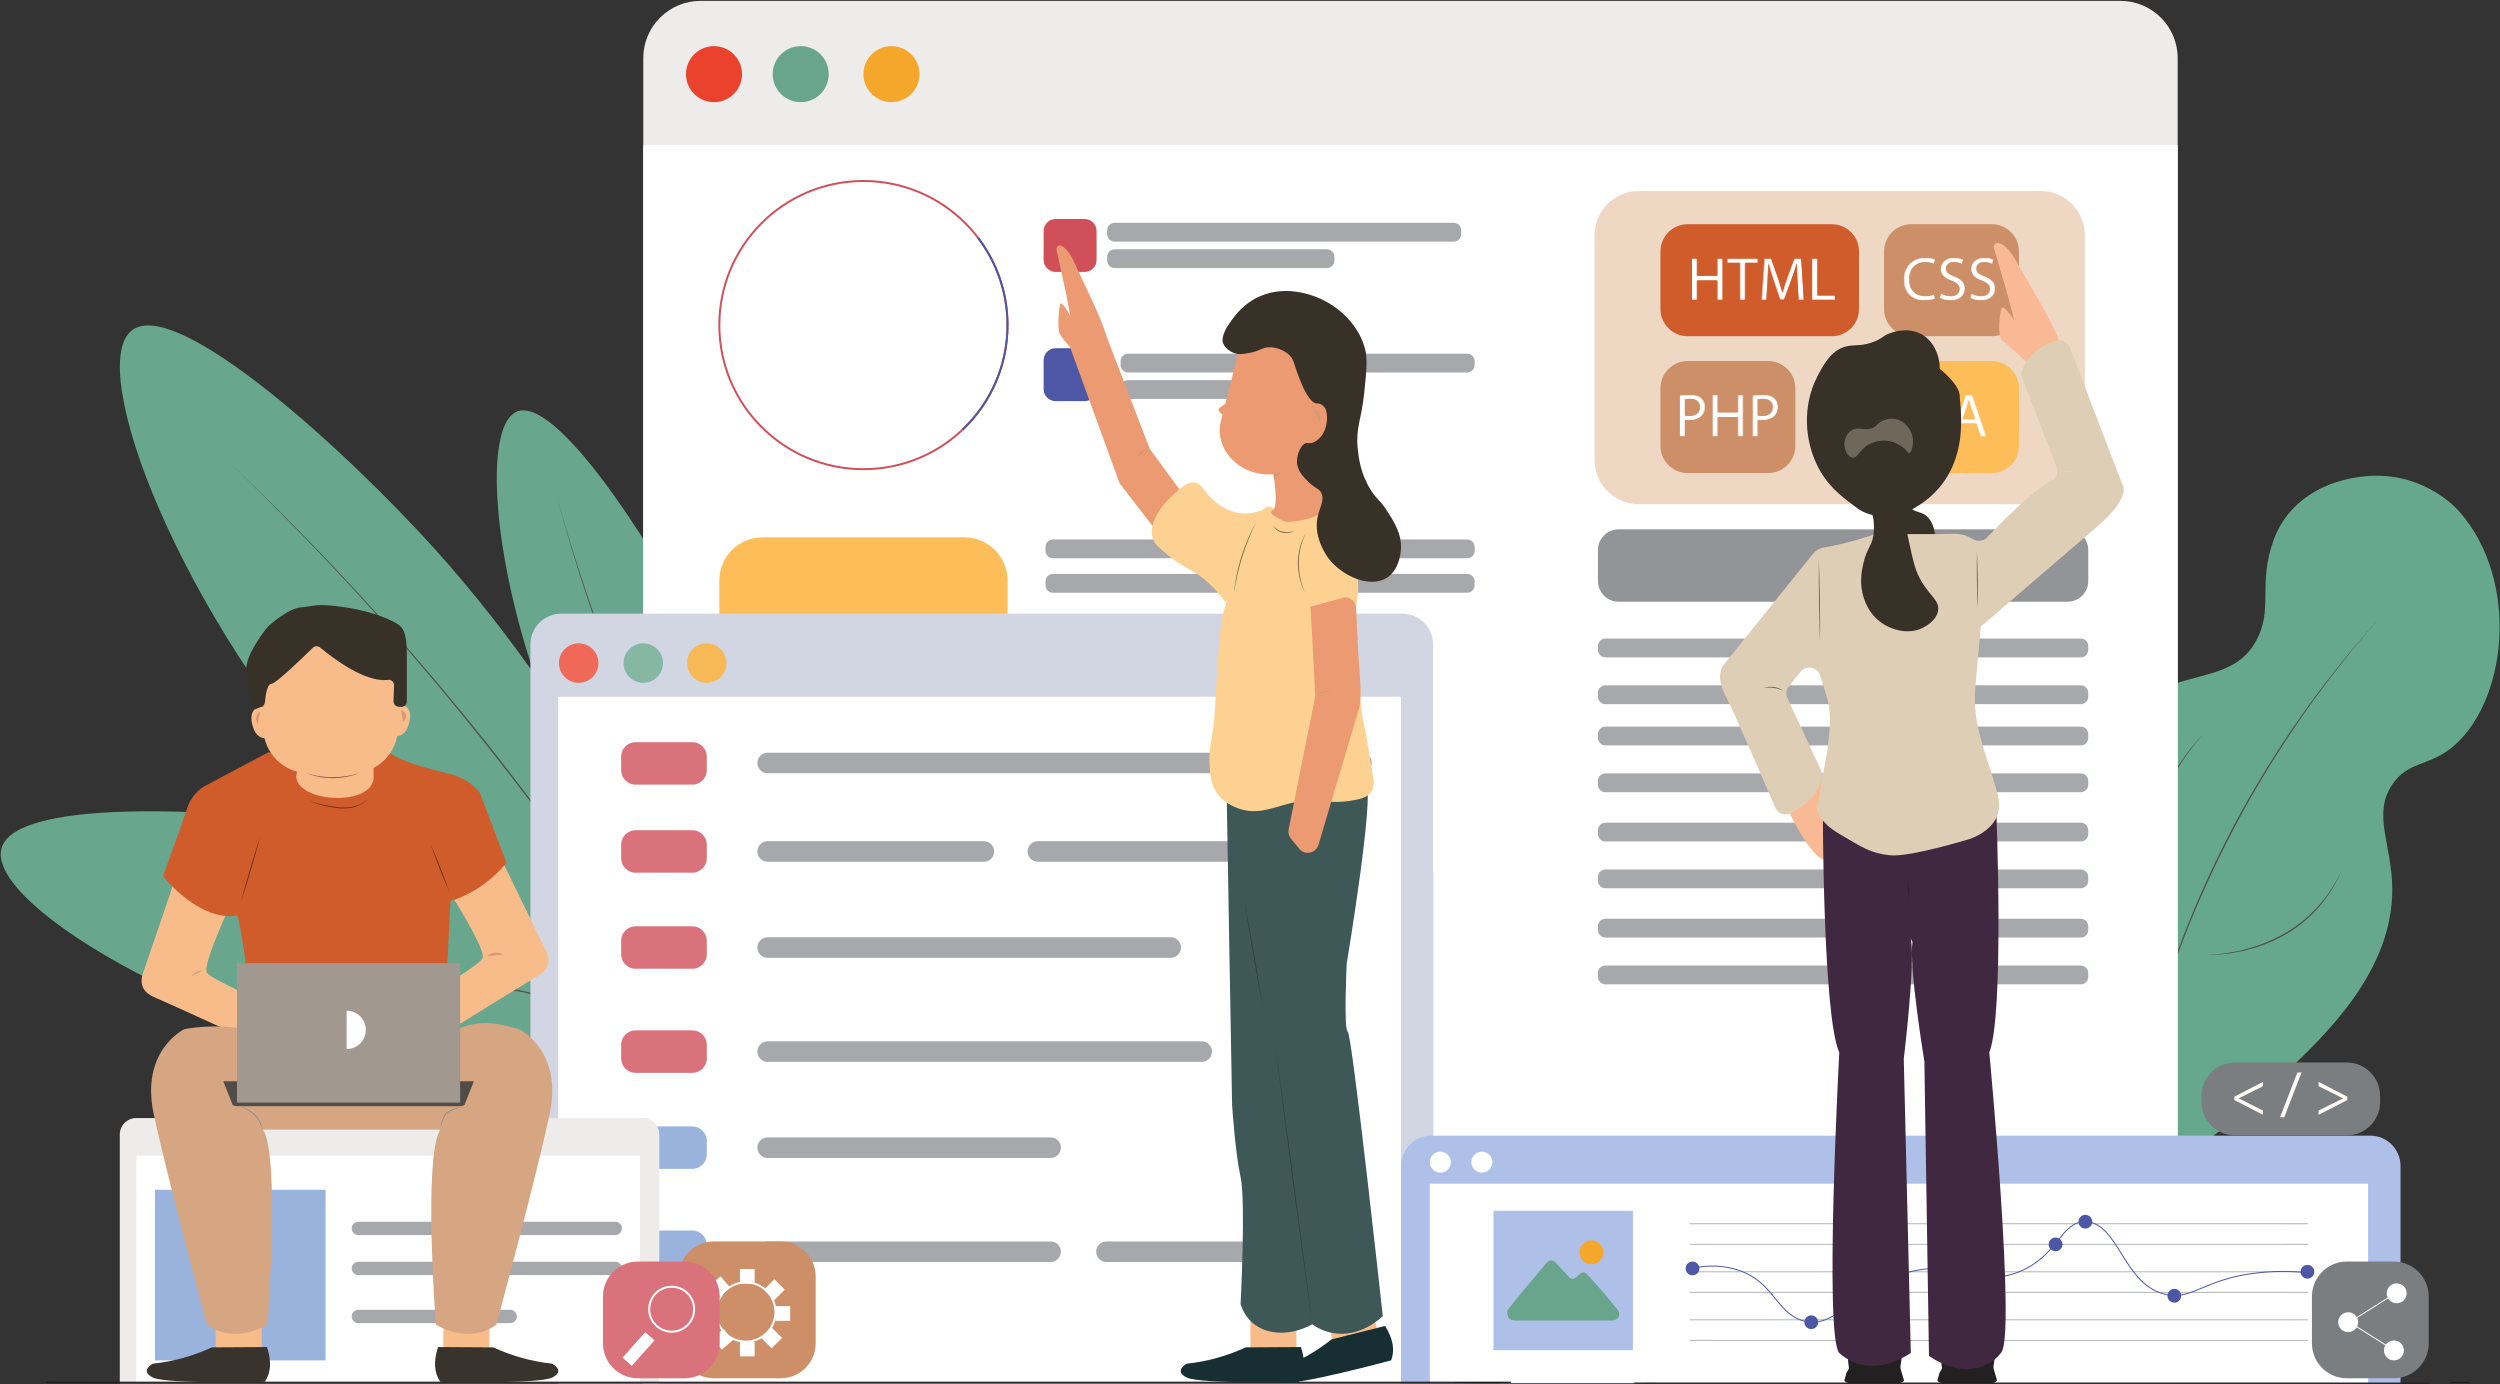 <svg width="2518" height="1394" viewBox="0 0 2518 1394" fill="none" xmlns="http://www.w3.org/2000/svg">
<rect x="0" y="0" width="2518" height="1394" fill="#333333" stroke="none"/>
<path d="M846.449 1046.66C836.308 1099.55 627.758 1111.36 468.851 1087.77C222.516 1051.2 -14.152 913.281 1.453 854.629C15.848 800.539 244.512 814.738 377.996 836.789C607.73 874.738 858.101 985.949 846.449 1046.66Z" fill="#68A78E"/>
<path d="M673.34 1010.05C632.387 1045.03 462.113 924.031 352.727 806.379C183.149 624 84.41 368.488 133.227 332.422C178.238 299.16 347.984 453.031 438.481 553.609C594.223 726.699 720.344 969.91 673.34 1010.05Z" fill="#68A78E"/>
<path d="M782.578 1006.65C746.352 1024.15 646.254 904.422 589.52 798.641C501.57 634.68 478.684 431.301 520.805 414.488C559.641 399 653.121 542.391 699.441 632.238C779.16 786.871 824.16 986.551 782.578 1006.65Z" fill="#68A78E"/>
<path d="M172.078 886.641C183.871 891.66 195.711 896.559 207.594 901.352C219.484 906.129 231.426 910.77 243.406 915.32C255.391 919.852 267.406 924.289 279.473 928.602C291.551 932.871 303.648 937.09 315.809 941.121C327.965 945.16 340.156 949.09 352.387 952.898C364.605 956.75 376.891 960.379 389.203 963.922C401.48 967.57 413.871 970.84 426.219 974.238C432.406 975.898 438.621 977.449 444.82 979.059L454.125 981.449L463.461 983.719L482.133 988.25L500.867 992.512C507.105 993.969 513.379 995.27 519.641 996.602C525.91 997.91 532.16 999.32 538.453 1000.52C563.551 1005.67 588.797 1010.06 614.078 1014.21C639.367 1018.34 664.762 1021.79 690.203 1024.83C715.645 1027.91 741.148 1030.47 766.699 1032.5C741.129 1030.71 715.598 1028.39 690.121 1025.56C664.648 1022.67 639.227 1019.34 613.898 1015.35C563.234 1007.45 512.918 997.34 463.105 985.172L453.766 982.891L444.457 980.48C438.254 978.859 432.039 977.301 425.852 975.621C413.496 972.199 401.105 968.91 388.824 965.23C376.508 961.672 364.223 958.012 352 954.141C345.879 952.238 339.785 950.25 333.684 948.289C327.602 946.27 321.508 944.281 315.445 942.199C291.16 933.98 267.059 925.23 243.145 916C231.203 911.328 219.305 906.578 207.457 901.691C195.617 896.781 183.82 891.77 172.078 886.641Z" fill="#515151"/>
<path d="M560.812 500.172C564.27 512.512 567.844 524.82 571.535 537.09C575.242 549.352 579.082 561.578 583.023 573.77C586.977 585.961 591.023 598.109 595.203 610.219C599.418 622.32 603.684 634.398 608.145 646.41C612.59 658.422 617.141 670.398 621.812 682.328C626.445 694.27 631.293 706.129 636.227 717.949C641.051 729.82 646.246 741.531 651.312 753.289C653.883 759.16 656.559 764.98 659.18 770.82L663.129 779.578L667.195 788.289L675.332 805.691L683.715 822.98C686.473 828.762 689.387 834.469 692.258 840.191C695.156 845.898 697.961 851.66 700.957 857.32C712.629 880.129 724.988 902.578 737.551 924.91C750.141 947.23 763.32 969.211 776.852 990.969C790.352 1012.74 804.289 1034.25 818.68 1055.46C804.09 1034.39 789.941 1013.01 776.219 991.359C762.559 969.672 749.27 947.738 736.551 925.48C711.043 881 687.48 835.398 665.836 788.922L661.781 780.199L657.844 771.43C655.234 765.57 652.563 759.75 650.004 753.871C644.953 742.09 639.777 730.359 634.969 718.469C630.051 706.629 625.223 694.762 620.605 682.801C618.258 676.828 616 670.84 613.723 664.84C611.492 658.84 609.238 652.84 607.066 646.801C598.309 622.711 590.07 598.43 582.328 573.988C578.504 561.762 574.773 549.488 571.188 537.191C567.613 524.879 564.152 512.539 560.812 500.172Z" fill="#515151"/>
<path d="M229.113 464.121C252.871 486.59 276.289 509.441 299.266 532.719C322.191 556.059 344.703 579.789 366.809 603.91C388.891 628.039 410.547 652.57 431.773 677.461C442.406 689.891 452.895 702.441 463.266 715.09C468.469 721.398 473.676 727.711 478.773 734.102C483.891 740.48 489.055 746.828 494.129 753.238C514.406 778.91 534.176 804.988 553.551 831.34C572.938 857.691 591.797 884.43 610.191 911.48C628.594 938.531 646.539 965.879 663.98 993.551C681.367 1021.26 698.262 1049.28 714.652 1077.58C698.051 1049.4 680.949 1021.52 663.359 993.949C645.836 966.34 627.836 939.031 609.371 912.039C590.91 885.051 571.988 858.371 552.547 832.078C533.109 805.789 513.277 779.789 492.957 754.172C487.898 747.75 482.754 741.391 477.656 735C472.578 728.602 467.391 722.281 462.203 715.961C451.871 703.289 441.418 690.719 430.828 678.262C409.672 653.328 388.086 628.762 366.074 604.578C344.043 580.41 321.586 556.641 298.746 533.23C275.949 509.781 252.703 486.77 229.113 464.121Z" fill="#515151"/>
<path d="M2170.92 1160.28C2206.77 1170.76 2247.73 1131.97 2300.24 1082.24C2342.45 1042.27 2410.14 978.16 2409.49 894.949C2409.14 850.238 2389.21 820.328 2409.49 790.16C2424.81 767.379 2444.71 771.762 2467.46 754.488C2524.55 711.16 2539.83 585.879 2476.52 514.691C2468.22 505.351 2435.68 475.648 2384.84 479.48C2339.68 482.871 2303.74 506.25 2290.21 543.328C2273.13 590.121 2290.94 613.41 2271.25 647.469C2251.22 682.129 2209.18 677.851 2177.61 694.289C2056.73 757.238 2074.19 1132 2170.92 1160.28Z" fill="#66A88E"/>
<path d="M2398.34 620.711C2367.78 655.059 2339.35 691.301 2313.42 729.238C2287.5 767.191 2263.85 806.699 2243.15 847.719C2232.73 868.199 2222.89 888.969 2213.82 910.09C2204.77 931.199 2196.43 952.621 2188.69 974.262C2180.97 995.898 2173.97 1017.8 2167.69 1039.91C2161.36 1062 2155.75 1084.3 2150.86 1106.77C2155.51 1084.25 2160.88 1061.88 2166.98 1039.71C2173.12 1017.54 2180.01 995.59 2187.6 973.871C2195.18 952.148 2203.57 930.719 2212.57 909.551C2221.6 888.391 2231.42 867.57 2241.81 847.039C2252.23 826.531 2263.35 806.379 2275.16 786.629C2286.96 766.879 2299.36 747.488 2312.47 728.59C2325.57 709.68 2339.26 691.18 2353.58 673.18C2367.94 655.219 2382.88 637.719 2398.34 620.711Z" fill="#515151"/>
<path d="M2222.2 961.84C2229.26 961.559 2236.3 960.922 2243.27 959.828C2250.24 958.77 2257.15 957.32 2263.94 955.441C2270.71 953.512 2277.41 951.34 2283.89 948.578C2290.37 945.859 2296.67 942.699 2302.7 939.09C2314.83 931.969 2325.76 922.871 2335.13 912.379C2339.83 907.141 2344.1 901.52 2347.94 895.609C2351.82 889.719 2355.19 883.512 2358.21 877.121C2355.5 883.648 2352.25 889.961 2348.56 896C2344.83 902.02 2340.63 907.762 2336 913.141C2326.72 923.879 2315.66 933.078 2303.47 940.379C2291.23 947.59 2277.96 953.02 2264.23 956.551C2257.36 958.309 2250.39 959.641 2243.37 960.551C2236.34 961.398 2229.27 961.898 2222.2 961.84Z" fill="#515151"/>
<path d="M2219.97 738.879C2214.5 744.762 2209.33 750.91 2204.58 757.379C2202.2 760.609 2199.91 763.898 2197.72 767.262C2195.57 770.629 2193.47 774.051 2191.52 777.551C2189.58 781.051 2187.71 784.59 2185.98 788.199C2185.55 789.102 2185.08 789.988 2184.69 790.91L2183.5 793.672L2181.11 799.18L2180.52 800.551L2180 801.961L2178.97 804.781L2176.92 810.422C2176.31 812.328 2175.76 814.25 2175.17 816.172L2174.31 819.039L2173.88 820.48L2173.52 821.93L2172.07 827.762C2171.84 828.73 2171.57 829.691 2171.36 830.672L2170.79 833.621L2169.64 839.512L2168.77 845.449C2168.11 849.398 2167.87 853.41 2167.44 857.391C2167.29 859.379 2167.22 861.379 2167.09 863.379L2166.91 866.379L2166.85 869.379C2166.6 877.391 2166.93 885.422 2167.63 893.41C2168.28 901.398 2169.44 909.352 2170.92 917.25C2167.33 901.59 2165.52 885.48 2165.7 869.371L2165.71 866.34L2165.84 863.328C2165.94 861.309 2166.01 859.301 2166.15 857.289C2166.55 853.281 2166.78 849.25 2167.42 845.27L2168.26 839.281L2169.38 833.34L2169.95 830.371C2170.14 829.379 2170.41 828.41 2170.64 827.422L2172.07 821.551L2172.44 820.078L2172.88 818.629L2173.77 815.738C2174.37 813.82 2174.94 811.879 2175.56 809.969L2177.67 804.289L2178.72 801.461L2179.25 800.039L2179.85 798.66L2182.29 793.121L2183.5 790.352C2183.91 789.43 2184.38 788.539 2184.81 787.629C2186.57 784 2188.51 780.461 2190.53 776.98C2192.55 773.488 2194.71 770.09 2196.94 766.738C2199.2 763.398 2201.54 760.129 2203.99 756.941C2208.96 750.602 2214.25 744.531 2219.97 738.879Z" fill="#515151"/>
<path d="M705.605 0.879H2135.65C2167.52 0.879 2193.35 26.711 2193.35 58.578V1393.12H647.906V58.578C647.906 26.711 673.738 0.879 705.605 0.879Z" fill="#EEECEA"/>
<path d="M2193.35 1392.94H647.906V146.012H2193.35V1392.94Z" fill="white"/>
<path d="M747.352 74.68C747.352 90.262 734.719 102.898 719.133 102.898C703.547 102.898 690.91 90.262 690.91 74.68C690.91 59.09 703.547 46.461 719.133 46.461C734.719 46.461 747.352 59.09 747.352 74.68Z" fill="#EB422E"/>
<path d="M834.699 74.68C834.699 90.262 822.07 102.898 806.48 102.898C790.898 102.898 778.262 90.262 778.262 74.68C778.262 59.09 790.898 46.461 806.48 46.461C822.07 46.461 834.699 59.09 834.699 74.68Z" fill="#68A58C"/>
<path d="M926.09 74.68C926.09 90.262 913.449 102.898 897.871 102.898C882.281 102.898 869.641 90.262 869.641 74.68C869.641 59.09 882.281 46.461 897.871 46.461C913.449 46.461 926.09 59.09 926.09 74.68Z" fill="#F4A72B"/>
<path d="M1014.78 327.441C1014.78 407.59 949.801 472.57 869.641 472.57C789.488 472.57 724.508 407.59 724.508 327.441C724.508 247.281 789.488 182.301 869.641 182.301C949.801 182.301 1014.78 247.281 1014.78 327.441Z" stroke="#D04F59" stroke-width="2" stroke-miterlimit="10"/>
<path d="M985.102 239.5C993.051 249.961 1009.52 274.551 1013.77 310.359C1015.23 322.68 1017.34 353.91 1001.41 388.352C991.48 409.801 978.328 424.352 969.512 432.73" stroke="#4D57A5" stroke-width="2" stroke-miterlimit="10"/>
<path d="M1092.39 273.871H1063.22C1056.55 273.871 1051.14 268.469 1051.14 261.801V232.629C1051.14 225.961 1056.55 220.559 1063.22 220.559H1092.39C1099.06 220.559 1104.46 225.961 1104.46 232.629V261.801C1104.46 268.469 1099.06 273.871 1092.39 273.871Z" fill="#D04F59"/>
<path d="M1092.39 404.039H1063.22C1056.55 404.039 1051.14 398.629 1051.14 391.961V362.801C1051.14 356.129 1056.55 350.719 1063.22 350.719H1092.39C1099.06 350.719 1104.46 356.129 1104.46 362.801V391.961C1104.46 398.629 1099.06 404.039 1092.39 404.039Z" fill="#4D57A5"/>
<path d="M1464.15 243.359H1122.67C1118.5 243.359 1115.13 239.98 1115.13 235.82V231.949C1115.13 227.789 1118.5 224.41 1122.67 224.41H1464.15C1468.32 224.41 1471.7 227.789 1471.7 231.949V235.82C1471.7 239.98 1468.32 243.359 1464.15 243.359Z" fill="#A6A8AB"/>
<path d="M1336.49 270.02H1122.67C1118.5 270.02 1115.13 266.641 1115.13 262.48V258.609C1115.13 254.449 1118.5 251.07 1122.67 251.07H1336.49C1340.65 251.07 1344.03 254.449 1344.03 258.609V262.48C1344.03 266.641 1340.65 270.02 1336.49 270.02Z" fill="#A6A8AB"/>
<path d="M1477.71 375.172H1136.22C1132.06 375.172 1128.68 371.789 1128.68 367.621V363.762C1128.68 359.602 1132.06 356.219 1136.22 356.219H1477.71C1481.87 356.219 1485.25 359.602 1485.25 363.762V367.621C1485.25 371.789 1481.87 375.172 1477.71 375.172Z" fill="#A6A8AB"/>
<path d="M1350.04 401.828H1136.22C1132.06 401.828 1128.68 398.449 1128.68 394.281V390.422C1128.68 386.262 1132.06 382.879 1136.22 382.879H1350.04C1354.21 382.879 1357.58 386.262 1357.58 390.422V394.281C1357.58 398.449 1354.21 401.828 1350.04 401.828Z" fill="#A6A8AB"/>
<path d="M971.371 730.289H767.922C743.941 730.289 724.508 710.852 724.508 686.871V584.641C724.508 560.66 743.941 541.23 767.922 541.23H971.371C995.34 541.23 1014.78 560.66 1014.78 584.641V686.871C1014.78 710.852 995.34 730.289 971.371 730.289Z" fill="#FDBD58"/>
<path d="M1477.71 562.281H1060.59C1056.42 562.281 1053.04 558.898 1053.04 554.738V550.871C1053.04 546.711 1056.42 543.328 1060.59 543.328H1477.71C1481.87 543.328 1485.25 546.711 1485.25 550.871V554.738C1485.25 558.898 1481.87 562.281 1477.71 562.281Z" fill="#A6A8AB"/>
<path d="M1477.71 597H1060.59C1056.42 597 1053.04 593.629 1053.04 589.461V585.602C1053.04 581.43 1056.42 578.059 1060.59 578.059H1477.71C1481.87 578.059 1485.25 581.43 1485.25 585.602V589.461C1485.25 593.629 1481.87 597 1477.71 597Z" fill="#A6A8AB"/>
<path d="M2095.77 662.102H1616.99C1612.82 662.102 1609.44 658.719 1609.44 654.551V650.691C1609.44 646.52 1612.82 643.148 1616.99 643.148H2095.77C2099.94 643.148 2103.31 646.52 2103.31 650.691V654.551C2103.31 658.719 2099.94 662.102 2095.77 662.102Z" fill="#A6A8AB"/>
<path d="M2082.46 606.039H1630.3C1618.78 606.039 1609.44 596.699 1609.44 585.18V554.02C1609.44 542.5 1618.78 533.16 1630.3 533.16H2082.46C2093.98 533.16 2103.31 542.5 2103.31 554.02V585.18C2103.31 596.699 2093.98 606.039 2082.46 606.039Z" fill="#929497"/>
<path d="M2095.77 709.23H1616.99C1612.82 709.23 1609.44 705.852 1609.44 701.691V697.82C1609.44 693.66 1612.82 690.281 1616.99 690.281H2095.77C2099.94 690.281 2103.31 693.66 2103.31 697.82V701.691C2103.31 705.852 2099.94 709.23 2095.77 709.23Z" fill="#A6A8AB"/>
<path d="M2095.77 750.789H1616.99C1612.82 750.789 1609.44 747.41 1609.44 743.25V739.391C1609.44 735.219 1612.82 731.84 1616.99 731.84H2095.77C2099.94 731.84 2103.31 735.219 2103.31 739.391V743.25C2103.31 747.41 2099.94 750.789 2095.77 750.789Z" fill="#A6A8AB"/>
<path d="M2095.77 797.922H1616.99C1612.82 797.922 1609.44 794.551 1609.44 790.379V786.52C1609.44 782.352 1612.82 778.98 1616.99 778.98H2095.77C2099.94 778.98 2103.31 782.352 2103.31 786.52V790.379C2103.31 794.551 2099.94 797.922 2095.77 797.922Z" fill="#A6A8AB"/>
<path d="M2095.77 847.551H1616.99C1612.82 847.551 1609.44 844.172 1609.44 840.012V836.148C1609.44 831.98 1612.82 828.602 1616.99 828.602H2095.77C2099.94 828.602 2103.31 831.98 2103.31 836.148V840.012C2103.31 844.172 2099.94 847.551 2095.77 847.551Z" fill="#A6A8AB"/>
<path d="M2095.77 894.68H1616.99C1612.82 894.68 1609.44 891.309 1609.44 887.141V883.281C1609.44 879.109 1612.82 875.73 1616.99 875.73H2095.77C2099.94 875.73 2103.31 879.109 2103.31 883.281V887.141C2103.31 891.309 2099.94 894.68 2095.77 894.68Z" fill="#A6A8AB"/>
<path d="M2095.77 944.309H1616.99C1612.82 944.309 1609.44 940.93 1609.44 936.77V932.898C1609.44 928.738 1612.82 925.359 1616.99 925.359H2095.77C2099.94 925.359 2103.31 928.738 2103.31 932.898V936.77C2103.31 940.93 2099.94 944.309 2095.77 944.309Z" fill="#A6A8AB"/>
<path d="M2095.77 991.441H1616.99C1612.82 991.441 1609.44 988.059 1609.44 983.898V980.039C1609.44 975.871 1612.82 972.488 1616.99 972.488H2095.77C2099.94 972.488 2103.31 975.871 2103.31 980.039V983.898C2103.31 988.059 2099.94 991.441 2095.77 991.441Z" fill="#A6A8AB"/>
<path d="M2055.3 507.852H1650.61C1625.98 507.852 1606.02 487.891 1606.02 463.262V236.969C1606.02 212.34 1625.98 192.379 1650.61 192.379H2055.3C2079.92 192.379 2099.89 212.34 2099.89 236.969V463.262C2099.89 487.891 2079.92 507.852 2055.3 507.852Z" fill="#EED8C4"/>
<path d="M1844.95 338.641H1699.84C1684.69 338.641 1672.4 326.359 1672.4 311.199V253.27C1672.4 238.109 1684.69 225.82 1699.84 225.82H1844.95C1860.11 225.82 1872.4 238.109 1872.4 253.27V311.199C1872.4 326.359 1860.11 338.641 1844.95 338.641Z" fill="#CF5C2A"/>
<path d="M2006.06 338.641H1925.06C1909.9 338.641 1897.61 326.359 1897.61 311.199V253.27C1897.61 238.109 1909.9 225.82 1925.06 225.82H2006.06C2021.22 225.82 2033.51 238.109 2033.51 253.27V311.199C2033.51 326.359 2021.22 338.641 2006.06 338.641Z" fill="#CD8F67"/>
<path d="M1860.96 363.641H2006.06C2021.22 363.641 2033.51 375.93 2033.51 391.09V449.02C2033.51 464.18 2021.22 476.461 2006.06 476.461H1860.96C1845.8 476.461 1833.51 464.18 1833.51 449.02V391.09C1833.51 375.93 1845.8 363.641 1860.96 363.641Z" fill="#FDBD58"/>
<path d="M1699.84 363.641H1780.85C1796.01 363.641 1808.3 375.93 1808.3 391.09V449.02C1808.3 464.18 1796.01 476.461 1780.85 476.461H1699.84C1684.69 476.461 1672.4 464.18 1672.4 449.02V391.09C1672.4 375.93 1684.69 363.641 1699.84 363.641Z" fill="#CD8F67"/>
<mask id="mask0_69_368" style="mask-type:luminance" maskUnits="userSpaceOnUse" x="1917" y="259" width="93" height="44">
<path d="M1917 259H2010V303H1917V259Z" fill="white"/>
</mask>
<g mask="url(#mask0_69_368)">
<mask id="mask1_69_368" style="mask-type:luminance" maskUnits="userSpaceOnUse" x="1917" y="259" width="93" height="44">
<path d="M1985.68 295.48C1988.1 296.969 1991.64 298.211 1995.37 298.211C2000.89 298.211 2004.11 295.301 2004.11 291.078C2004.11 287.172 2001.88 284.941 1996.23 282.762C1989.41 280.34 1985.19 276.809 1985.19 270.91C1985.19 264.398 1990.59 259.559 1998.72 259.559C2003 259.559 2006.1 260.551 2007.96 261.602L2006.47 266.012C2005.11 265.262 2002.32 264.02 1998.53 264.02C1992.82 264.02 1990.65 267.441 1990.65 270.289C1990.65 274.199 1993.19 276.121 1998.96 278.359C2006.04 281.09 2009.64 284.5 2009.64 290.641C2009.64 297.102 2004.86 302.68 1994.99 302.68C1990.96 302.68 1986.55 301.5 1984.32 300.012L1985.68 295.48ZM1955.09 295.48C1957.51 296.969 1961.05 298.211 1964.78 298.211C1970.3 298.211 1973.52 295.301 1973.52 291.078C1973.52 287.172 1971.29 284.941 1965.64 282.762C1958.82 280.34 1954.6 276.809 1954.6 270.91C1954.6 264.398 1960 259.559 1968.13 259.559C1972.41 259.559 1975.51 260.551 1977.37 261.602L1975.88 266.012C1974.52 265.262 1971.72 264.02 1967.94 264.02C1962.23 264.02 1960.06 267.441 1960.06 270.289C1960.06 274.199 1962.6 276.121 1968.37 278.359C1975.45 281.09 1979.05 284.5 1979.05 290.641C1979.05 297.102 1974.27 302.68 1964.4 302.68C1960.37 302.68 1955.96 301.5 1953.73 300.012L1955.09 295.48ZM1949.08 300.699C1947.09 301.691 1943.12 302.68 1938.03 302.68C1926.24 302.68 1917.37 295.238 1917.37 281.52C1917.37 268.43 1926.24 259.559 1939.21 259.559C1944.42 259.559 1947.71 260.672 1949.14 261.422L1947.84 265.82C1945.79 264.828 1942.87 264.09 1939.4 264.09C1929.59 264.09 1923.08 270.352 1923.08 281.34C1923.08 291.578 1928.97 298.148 1939.15 298.148C1942.44 298.148 1945.79 297.469 1947.96 296.422L1949.08 300.699Z" fill="white"/>
</mask>
<g mask="url(#mask1_69_368)">
<mask id="mask2_69_368" style="mask-type:luminance" maskUnits="userSpaceOnUse" x="1917" y="259" width="93" height="44">
<path d="M1985.68 295.48C1988.1 296.969 1991.64 298.211 1995.37 298.211C2000.89 298.211 2004.11 295.301 2004.11 291.078C2004.11 287.172 2001.88 284.941 1996.23 282.762C1989.41 280.34 1985.19 276.809 1985.19 270.91C1985.19 264.398 1990.59 259.559 1998.72 259.559C2003 259.559 2006.1 260.551 2007.96 261.602L2006.47 266.012C2005.11 265.262 2002.32 264.02 1998.53 264.02C1992.82 264.02 1990.65 267.441 1990.65 270.289C1990.65 274.199 1993.19 276.121 1998.96 278.359C2006.04 281.09 2009.64 284.5 2009.64 290.641C2009.64 297.102 2004.86 302.68 1994.99 302.68C1990.96 302.68 1986.55 301.5 1984.32 300.012L1985.68 295.48ZM1955.09 295.48C1957.51 296.969 1961.05 298.211 1964.78 298.211C1970.3 298.211 1973.52 295.301 1973.52 291.078C1973.52 287.172 1971.29 284.941 1965.64 282.762C1958.82 280.34 1954.6 276.809 1954.6 270.91C1954.6 264.398 1960 259.559 1968.13 259.559C1972.41 259.559 1975.51 260.551 1977.37 261.602L1975.88 266.012C1974.52 265.262 1971.72 264.02 1967.94 264.02C1962.23 264.02 1960.06 267.441 1960.06 270.289C1960.06 274.199 1962.6 276.121 1968.37 278.359C1975.45 281.09 1979.05 284.5 1979.05 290.641C1979.05 297.102 1974.27 302.68 1964.4 302.68C1960.37 302.68 1955.96 301.5 1953.73 300.012L1955.09 295.48ZM1949.08 300.699C1947.09 301.691 1943.12 302.68 1938.03 302.68C1926.24 302.68 1917.37 295.238 1917.37 281.52C1917.37 268.43 1926.24 259.559 1939.21 259.559C1944.42 259.559 1947.71 260.672 1949.14 261.422L1947.84 265.82C1945.79 264.828 1942.87 264.09 1939.4 264.09C1929.59 264.09 1923.08 270.352 1923.08 281.34C1923.08 291.578 1928.97 298.148 1939.15 298.148C1942.44 298.148 1945.79 297.469 1947.96 296.422L1949.08 300.699Z" fill="white"/>
</mask>
<g mask="url(#mask2_69_368)">
<path d="M1917.37 259.559V302.68H2009.64V259.559H1917.37Z" fill="white"/>
</g>
</g>
</g>
<mask id="mask3_69_368" style="mask-type:luminance" maskUnits="userSpaceOnUse" x="1691" y="397" width="100" height="43">
<path d="M1691 397H1791V440H1691V397Z" fill="white"/>
</mask>
<g mask="url(#mask3_69_368)">
<mask id="mask4_69_368" style="mask-type:luminance" maskUnits="userSpaceOnUse" x="1691" y="397" width="100" height="43">
<path d="M1770.51 418.512C1771.69 418.82 1773.18 418.941 1774.98 418.941C1781.49 418.941 1785.47 415.781 1785.47 410.012C1785.47 404.488 1781.56 401.82 1775.6 401.82C1773.24 401.82 1771.44 402 1770.51 402.25V418.512ZM1765.11 398.34C1767.72 397.91 1771.13 397.539 1775.48 397.539C1780.81 397.539 1784.72 398.781 1787.2 401.012C1789.5 403 1790.86 406.039 1790.86 409.762C1790.86 413.539 1789.75 416.52 1787.64 418.699C1784.78 421.738 1780.13 423.289 1774.86 423.289C1773.24 423.289 1771.75 423.23 1770.51 422.91V439.672H1765.11V398.34ZM1730.06 397.852V415.352H1750.28V397.852H1755.75V439.672H1750.28V420.059H1730.06V439.672H1724.66V397.852H1730.06ZM1697.05 418.512C1698.22 418.82 1699.71 418.941 1701.51 418.941C1708.03 418.941 1712 415.781 1712 410.012C1712 404.488 1708.09 401.82 1702.13 401.82C1699.77 401.82 1697.98 402 1697.05 402.25V418.512ZM1691.65 398.34C1694.25 397.91 1697.67 397.539 1702.01 397.539C1707.35 397.539 1711.25 398.781 1713.74 401.012C1716.03 403 1717.4 406.039 1717.4 409.762C1717.4 413.539 1716.28 416.52 1714.17 418.699C1711.32 421.738 1706.66 423.289 1701.39 423.289C1699.77 423.289 1698.29 423.23 1697.05 422.91V439.672H1691.65V398.34Z" fill="white"/>
</mask>
<g mask="url(#mask4_69_368)">
<mask id="mask5_69_368" style="mask-type:luminance" maskUnits="userSpaceOnUse" x="1691" y="397" width="100" height="43">
<path d="M1770.51 418.512C1771.69 418.82 1773.18 418.941 1774.98 418.941C1781.49 418.941 1785.47 415.781 1785.47 410.012C1785.47 404.488 1781.56 401.82 1775.6 401.82C1773.24 401.82 1771.44 402 1770.51 402.25V418.512ZM1765.11 398.34C1767.72 397.91 1771.13 397.539 1775.48 397.539C1780.81 397.539 1784.72 398.781 1787.2 401.012C1789.5 403 1790.86 406.039 1790.86 409.762C1790.86 413.539 1789.75 416.52 1787.64 418.699C1784.78 421.738 1780.13 423.289 1774.86 423.289C1773.24 423.289 1771.75 423.23 1770.51 422.91V439.672H1765.11V398.34ZM1730.06 397.852V415.352H1750.28V397.852H1755.75V439.672H1750.28V420.059H1730.06V439.672H1724.66V397.852H1730.06ZM1697.05 418.512C1698.22 418.82 1699.71 418.941 1701.51 418.941C1708.03 418.941 1712 415.781 1712 410.012C1712 404.488 1708.09 401.82 1702.13 401.82C1699.77 401.82 1697.98 402 1697.05 402.25V418.512ZM1691.65 398.34C1694.25 397.91 1697.67 397.539 1702.01 397.539C1707.35 397.539 1711.25 398.781 1713.74 401.012C1716.03 403 1717.4 406.039 1717.4 409.762C1717.4 413.539 1716.28 416.52 1714.17 418.699C1711.32 421.738 1706.66 423.289 1701.39 423.289C1699.77 423.289 1698.29 423.23 1697.05 422.91V439.672H1691.65V398.34Z" fill="white"/>
</mask>
<g mask="url(#mask5_69_368)">
<path d="M1691.65 397.539V439.672H1790.86V397.539H1691.65Z" fill="white"/>
</g>
</g>
</g>
<mask id="mask6_69_368" style="mask-type:luminance" maskUnits="userSpaceOnUse" x="1875" y="397" width="126" height="44">
<path d="M1875 397H2001V441H1875V397Z" fill="white"/>
</mask>
<g mask="url(#mask6_69_368)">
<mask id="mask7_69_368" style="mask-type:luminance" maskUnits="userSpaceOnUse" x="1875" y="397" width="126" height="44">
<path d="M1989.32 422.289L1985.22 410.262C1984.29 407.531 1983.67 405.039 1983.05 402.621H1982.92C1982.3 405.109 1981.62 407.648 1980.81 410.191L1976.72 422.289H1989.32ZM1975.6 426.512L1971.26 439.672H1965.67L1979.88 397.852H1986.4L2000.67 439.672H1994.9L1990.43 426.512H1975.6ZM1946.94 439.672L1933.28 397.852H1939.12L1945.63 418.449C1947.43 424.09 1948.98 429.18 1950.1 434.078H1950.22C1951.4 429.238 1953.14 423.969 1955 418.512L1962.08 397.852H1967.85L1952.89 439.672H1946.94ZM1923.54 422.289L1919.45 410.262C1918.52 407.531 1917.9 405.039 1917.28 402.621H1917.15C1916.53 405.109 1915.85 407.648 1915.04 410.191L1910.95 422.289H1923.54ZM1909.83 426.512L1905.49 439.672H1899.9L1914.11 397.852H1920.63L1934.9 439.672H1929.13L1924.66 426.512H1909.83ZM1888.67 397.852H1894.07V425.828C1894.07 436.941 1888.61 440.352 1881.41 440.352C1879.43 440.352 1877.01 439.922 1875.64 439.359L1876.45 434.949C1877.56 435.391 1879.18 435.762 1880.98 435.762C1885.82 435.762 1888.67 433.59 1888.67 425.398V397.852Z" fill="white"/>
</mask>
<g mask="url(#mask7_69_368)">
<mask id="mask8_69_368" style="mask-type:luminance" maskUnits="userSpaceOnUse" x="1875" y="397" width="126" height="44">
<path d="M1989.32 422.289L1985.22 410.262C1984.29 407.531 1983.67 405.039 1983.05 402.621H1982.92C1982.3 405.109 1981.62 407.648 1980.81 410.191L1976.72 422.289H1989.32ZM1975.6 426.512L1971.26 439.672H1965.67L1979.88 397.852H1986.4L2000.67 439.672H1994.9L1990.43 426.512H1975.6ZM1946.94 439.672L1933.28 397.852H1939.12L1945.63 418.449C1947.43 424.09 1948.98 429.18 1950.1 434.078H1950.22C1951.4 429.238 1953.14 423.969 1955 418.512L1962.08 397.852H1967.85L1952.89 439.672H1946.94ZM1923.54 422.289L1919.45 410.262C1918.52 407.531 1917.9 405.039 1917.28 402.621H1917.15C1916.53 405.109 1915.85 407.648 1915.04 410.191L1910.95 422.289H1923.54ZM1909.83 426.512L1905.49 439.672H1899.9L1914.11 397.852H1920.63L1934.9 439.672H1929.13L1924.66 426.512H1909.83ZM1888.67 397.852H1894.07V425.828C1894.07 436.941 1888.61 440.352 1881.41 440.352C1879.43 440.352 1877.01 439.922 1875.64 439.359L1876.45 434.949C1877.56 435.391 1879.18 435.762 1880.98 435.762C1885.82 435.762 1888.67 433.59 1888.67 425.398V397.852Z" fill="white"/>
</mask>
<g mask="url(#mask8_69_368)">
<path d="M1875.64 397.852V440.352H2000.67V397.852H1875.64Z" fill="white"/>
</g>
</g>
</g>
<mask id="mask9_69_368" style="mask-type:luminance" maskUnits="userSpaceOnUse" x="1703" y="260" width="146" height="43">
<path d="M1703 260H1849V303H1703V260Z" fill="white"/>
</mask>
<g mask="url(#mask9_69_368)">
<mask id="mask10_69_368" style="mask-type:luminance" maskUnits="userSpaceOnUse" x="1703" y="260" width="146" height="43">
<path d="M1825.11 260.238H1830.51V297.531H1848.38V302.059H1825.11V260.238ZM1810.47 283.699C1810.16 277.859 1809.79 270.852 1809.85 265.641H1809.67C1808.24 270.539 1806.5 275.75 1804.39 281.52L1797.01 301.809H1792.91L1786.15 281.891C1784.16 276 1782.49 270.602 1781.31 265.641H1781.18C1781.06 270.852 1780.75 277.859 1780.38 284.129L1779.26 302.059H1774.11L1777.03 260.238H1783.91L1791.05 280.469C1792.79 285.621 1794.21 290.211 1795.27 294.551H1795.46C1796.51 290.328 1798 285.738 1799.86 280.469L1807.31 260.238H1814.2L1816.8 302.059H1811.53L1810.47 283.699ZM1752.33 264.828H1739.61V260.238H1770.57V264.828H1757.79V302.059H1752.33V264.828ZM1709.33 260.238V277.738H1729.56V260.238H1735.02V302.059H1729.56V282.449H1709.33V302.059H1703.93V260.238H1709.33Z" fill="white"/>
</mask>
<g mask="url(#mask10_69_368)">
<mask id="mask11_69_368" style="mask-type:luminance" maskUnits="userSpaceOnUse" x="1703" y="260" width="146" height="43">
<path d="M1825.11 260.238H1830.51V297.531H1848.38V302.059H1825.11V260.238ZM1810.47 283.699C1810.16 277.859 1809.79 270.852 1809.85 265.641H1809.67C1808.24 270.539 1806.5 275.75 1804.39 281.52L1797.01 301.809H1792.91L1786.15 281.891C1784.16 276 1782.49 270.602 1781.31 265.641H1781.18C1781.06 270.852 1780.75 277.859 1780.38 284.129L1779.26 302.059H1774.11L1777.03 260.238H1783.91L1791.05 280.469C1792.79 285.621 1794.21 290.211 1795.27 294.551H1795.46C1796.51 290.328 1798 285.738 1799.86 280.469L1807.31 260.238H1814.2L1816.8 302.059H1811.53L1810.47 283.699ZM1752.33 264.828H1739.61V260.238H1770.57V264.828H1757.79V302.059H1752.33V264.828ZM1709.33 260.238V277.738H1729.56V260.238H1735.02V302.059H1729.56V282.449H1709.33V302.059H1703.93V260.238H1709.33Z" fill="white"/>
</mask>
<g mask="url(#mask11_69_368)">
<path d="M1703.93 260.238V302.059H1848.38V260.238H1703.93Z" fill="white"/>
</g>
</g>
</g>
<path d="M1443.48 878.98V649.172C1443.48 631.98 1429.54 618.039 1412.34 618.039H565.379C548.18 618.039 534.242 631.98 534.242 649.172V1392.94H1443.75V878.98H1443.48Z" fill="#D2D6E2"/>
<path d="M1411.1 1393.12H562.289V701.781H1411.1V1393.12Z" fill="white"/>
<path d="M697.367 790.281H640.125C632.117 790.281 625.625 783.789 625.625 775.781V762.012C625.625 754 632.117 747.512 640.125 747.512H697.367C705.379 747.512 711.871 754 711.871 762.012V775.781C711.871 783.789 705.379 790.281 697.367 790.281Z" fill="#D9727A"/>
<path d="M697.367 878.98H640.125C632.117 878.98 625.625 872.48 625.625 864.469V850.711C625.625 842.699 632.117 836.199 640.125 836.199H697.367C705.379 836.199 711.871 842.699 711.871 850.711V864.469C711.871 872.48 705.379 878.98 697.367 878.98Z" fill="#D9727A"/>
<path d="M697.367 975.73H640.125C632.117 975.73 625.625 969.238 625.625 961.23V947.461C625.625 939.461 632.117 932.961 640.125 932.961H697.367C705.379 932.961 711.871 939.461 711.871 947.461V961.23C711.871 969.238 705.379 975.73 697.367 975.73Z" fill="#D9727A"/>
<path d="M697.367 1080.56H640.125C632.117 1080.56 625.625 1074.06 625.625 1066.05V1052.29C625.625 1044.28 632.117 1037.78 640.125 1037.78H697.367C705.379 1037.78 711.871 1044.28 711.871 1052.29V1066.05C711.871 1074.06 705.379 1080.56 697.367 1080.56Z" fill="#D9727A"/>
<path d="M697.367 1177.31H640.125C632.117 1177.31 625.625 1170.82 625.625 1162.81V1149.04C625.625 1141.04 632.117 1134.54 640.125 1134.54H697.367C705.379 1134.54 711.871 1141.04 711.871 1149.04V1162.81C711.871 1170.82 705.379 1177.31 697.367 1177.31Z" fill="#9AB3DD"/>
<path d="M697.367 1282.14H640.125C632.117 1282.14 625.625 1275.64 625.625 1267.63V1253.87C625.625 1245.86 632.117 1239.36 640.125 1239.36H697.367C705.379 1239.36 711.871 1245.86 711.871 1253.87V1267.63C711.871 1275.64 705.379 1282.14 697.367 1282.14Z" fill="#9AB3DD"/>
<path d="M1371.3 778.84H773.16C767.441 778.84 762.809 774.211 762.809 768.488C762.809 762.77 767.441 758.129 773.16 758.129H1371.3C1377.02 758.129 1381.66 762.77 1381.66 768.488C1381.66 774.211 1377.02 778.84 1371.3 778.84Z" fill="#A6A8AB"/>
<path d="M990.988 867.949H773.16C767.441 867.949 762.809 863.309 762.809 857.59C762.809 851.871 767.441 847.23 773.16 847.23H990.988C996.711 847.23 1001.34 851.871 1001.34 857.59C1001.34 863.309 996.711 867.949 990.988 867.949Z" fill="#A6A8AB"/>
<path d="M1259.09 867.949H1045.3C1039.58 867.949 1034.94 863.309 1034.94 857.59C1034.94 851.871 1039.58 847.23 1045.3 847.23H1259.09C1264.81 847.23 1269.44 851.871 1269.44 857.59C1269.44 863.309 1264.81 867.949 1259.09 867.949Z" fill="#A6A8AB"/>
<path d="M1179.13 964.699H773.16C767.441 964.699 762.809 960.07 762.809 954.352C762.809 948.629 767.441 943.988 773.16 943.988H1179.13C1184.85 943.988 1189.48 948.629 1189.48 954.352C1189.48 960.07 1184.85 964.699 1179.13 964.699Z" fill="#A6A8AB"/>
<path d="M1210.37 1069.53H773.16C767.441 1069.53 762.809 1064.89 762.809 1059.17C762.809 1053.45 767.441 1048.81 773.16 1048.81H1210.37C1216.08 1048.81 1220.72 1053.45 1220.72 1059.17C1220.72 1064.89 1216.08 1069.53 1210.37 1069.53Z" fill="#A6A8AB"/>
<path d="M1058.18 1166.28H773.16C767.441 1166.28 762.809 1161.65 762.809 1155.93C762.809 1150.21 767.441 1145.57 773.16 1145.57H1058.18C1063.9 1145.57 1068.54 1150.21 1068.54 1155.93C1068.54 1161.65 1063.9 1166.28 1058.18 1166.28Z" fill="#A6A8AB"/>
<path d="M1058.18 1271.11H773.16C767.441 1271.11 762.809 1266.47 762.809 1260.75C762.809 1255.03 767.441 1250.39 773.16 1250.39H1058.18C1063.9 1250.39 1068.54 1255.03 1068.54 1260.75C1068.54 1266.47 1063.9 1271.11 1058.18 1271.11Z" fill="#A6A8AB"/>
<path d="M1367.27 1271.11H1114.45C1108.73 1271.11 1104.09 1266.47 1104.09 1260.75C1104.09 1255.03 1108.73 1250.39 1114.45 1250.39H1367.27C1372.99 1250.39 1377.63 1255.03 1377.63 1260.75C1377.63 1266.47 1372.99 1271.11 1367.27 1271.11Z" fill="#A6A8AB"/>
<path d="M602.73 667.859C602.73 678.828 593.836 687.73 582.859 687.73C571.887 687.73 562.988 678.828 562.988 667.859C562.988 656.879 571.887 647.98 582.859 647.98C593.836 647.98 602.73 656.879 602.73 667.859Z" fill="#EF6858"/>
<path d="M667.777 667.859C667.777 678.828 658.883 687.73 647.906 687.73C636.93 687.73 628.035 678.828 628.035 667.859C628.035 656.879 636.93 647.98 647.906 647.98C658.883 647.98 667.777 656.879 667.777 667.859Z" fill="#86B7A3"/>
<path d="M731.738 667.859C731.738 678.828 722.848 687.73 711.871 687.73C700.895 687.73 692 678.828 692 667.859C692 656.879 700.895 647.98 711.871 647.98C722.848 647.98 731.738 656.879 731.738 667.859Z" fill="#F6B955"/>
<path d="M647.434 1126.09H137.258C128.09 1126.09 120.656 1133.52 120.656 1142.69V1393.12H664.031V1142.69C664.031 1133.52 656.602 1126.09 647.434 1126.09Z" fill="#EEECEA"/>
<path d="M644.688 1392.27H137.422V1163.99H644.688V1392.27Z" fill="white"/>
<path d="M327.914 1370.2H156.051V1198.34H327.914V1370.2Z" fill="#9AB3DD"/>
<path d="M619.684 1243.95H360.93C357.219 1243.95 354.211 1240.95 354.211 1237.23C354.211 1233.52 357.219 1230.52 360.93 1230.52H619.684C623.395 1230.52 626.402 1233.52 626.402 1237.23C626.402 1240.95 623.395 1243.95 619.684 1243.95Z" fill="#A6A8AB"/>
<path d="M619.684 1284.27H360.93C357.219 1284.27 354.211 1281.26 354.211 1277.55C354.211 1273.84 357.219 1270.83 360.93 1270.83H619.684C623.395 1270.83 626.402 1273.84 626.402 1277.55C626.402 1281.26 623.395 1284.27 619.684 1284.27Z" fill="#A6A8AB"/>
<path d="M513.855 1332.65H360.93C357.219 1332.65 354.211 1329.64 354.211 1325.93C354.211 1322.22 357.219 1319.21 360.93 1319.21H513.855C517.566 1319.21 520.574 1322.22 520.574 1325.93C520.574 1329.64 517.566 1332.65 513.855 1332.65Z" fill="#A6A8AB"/>
<path d="M2387.33 1143.84H1441.55C1424.73 1143.84 1411.1 1157.47 1411.1 1174.28V1393.12H2417.78V1174.28C2417.78 1157.47 2404.15 1143.84 2387.33 1143.84Z" fill="#AEC0E8"/>
<path d="M2385.13 1392.94H1440.12V1192.21H2385.13V1392.94Z" fill="white"/>
<path d="M1461.28 1170.54C1461.28 1176.39 1456.54 1181.13 1450.7 1181.13C1444.85 1181.13 1440.12 1176.39 1440.12 1170.54C1440.12 1164.7 1444.85 1159.96 1450.7 1159.96C1456.54 1159.96 1461.28 1164.7 1461.28 1170.54Z" fill="white"/>
<path d="M1503.11 1170.54C1503.11 1176.39 1498.37 1181.13 1492.53 1181.13C1486.68 1181.13 1481.94 1176.39 1481.94 1170.54C1481.94 1164.7 1486.68 1159.96 1492.53 1159.96C1498.37 1159.96 1503.11 1164.7 1503.11 1170.54Z" fill="white"/>
<path d="M1702.17 1233.1C1707.75 1233.1 1713.32 1233.1 1718.9 1233.1C1733.93 1233.1 1748.97 1233.1 1764.01 1233.1C1786.39 1233.1 1808.77 1233.1 1831.15 1233.1C1858.27 1233.1 1885.39 1233.1 1912.51 1233.1C1942.42 1233.1 1972.33 1233.1 2002.23 1233.1C2032.22 1233.1 2062.2 1233.1 2092.18 1233.1C2120.33 1233.1 2148.48 1233.1 2176.63 1233.1C2200.26 1233.1 2223.88 1233.1 2247.51 1233.1C2264.62 1233.1 2281.73 1233.1 2298.83 1233.1C2306.88 1233.1 2314.94 1233.25 2322.99 1233.1C2323.34 1233.09 2323.69 1233.1 2324.04 1233.1C2324.77 1233.1 2324.77 1231.97 2324.04 1231.97C2318.47 1231.97 2312.89 1231.97 2307.32 1231.97C2292.28 1231.97 2277.24 1231.97 2262.21 1231.97C2239.82 1231.97 2217.44 1231.97 2195.06 1231.97C2167.94 1231.97 2140.82 1231.97 2113.7 1231.97C2083.79 1231.97 2053.89 1231.97 2023.98 1231.97C1994 1231.97 1964.01 1231.97 1934.03 1231.97C1905.88 1231.97 1877.73 1231.97 1849.59 1231.97C1825.96 1231.97 1802.33 1231.97 1778.7 1231.97C1761.6 1231.97 1744.49 1231.97 1727.38 1231.97C1719.33 1231.97 1711.27 1231.81 1703.23 1231.97C1702.87 1231.97 1702.52 1231.97 1702.17 1231.97C1701.44 1231.97 1701.44 1233.1 1702.17 1233.1Z" fill="#BBBDBF"/>
<path d="M1702.17 1253.93C1707.75 1253.93 1713.32 1253.93 1718.9 1253.93C1733.93 1253.93 1748.97 1253.93 1764.01 1253.93C1786.39 1253.93 1808.77 1253.93 1831.15 1253.93C1858.27 1253.93 1885.39 1253.93 1912.51 1253.93C1942.42 1253.93 1972.33 1253.93 2002.23 1253.93C2032.22 1253.93 2062.2 1253.93 2092.18 1253.93C2120.33 1253.93 2148.48 1253.93 2176.63 1253.93C2200.26 1253.93 2223.88 1253.93 2247.51 1253.93C2264.62 1253.93 2281.73 1253.93 2298.83 1253.93C2306.88 1253.93 2314.94 1254.08 2322.99 1253.93C2323.34 1253.92 2323.69 1253.93 2324.04 1253.93C2324.77 1253.93 2324.77 1252.8 2324.04 1252.8C2318.47 1252.8 2312.89 1252.8 2307.32 1252.8C2292.28 1252.8 2277.24 1252.8 2262.21 1252.8C2239.82 1252.8 2217.44 1252.8 2195.06 1252.8C2167.94 1252.8 2140.82 1252.8 2113.7 1252.8C2083.79 1252.8 2053.89 1252.8 2023.98 1252.8C1994 1252.8 1964.01 1252.8 1934.03 1252.8C1905.88 1252.8 1877.73 1252.8 1849.59 1252.8C1825.96 1252.8 1802.33 1252.8 1778.7 1252.8C1761.6 1252.8 1744.49 1252.8 1727.38 1252.8C1719.33 1252.8 1711.27 1252.64 1703.23 1252.8C1702.87 1252.8 1702.52 1252.8 1702.17 1252.8C1701.44 1252.8 1701.44 1253.93 1702.17 1253.93Z" fill="#BBBDBF"/>
<path d="M1702.17 1281.48C1707.75 1281.48 1713.32 1281.48 1718.9 1281.48C1733.93 1281.48 1748.97 1281.48 1764.01 1281.48C1786.39 1281.48 1808.77 1281.48 1831.15 1281.48C1858.27 1281.48 1885.39 1281.48 1912.51 1281.48C1942.42 1281.48 1972.33 1281.48 2002.23 1281.48C2032.22 1281.48 2062.2 1281.48 2092.18 1281.48C2120.33 1281.48 2148.48 1281.48 2176.63 1281.48C2200.26 1281.48 2223.88 1281.48 2247.51 1281.48C2264.62 1281.48 2281.73 1281.48 2298.83 1281.48C2306.88 1281.48 2314.94 1281.63 2322.99 1281.48C2323.34 1281.47 2323.69 1281.48 2324.04 1281.48C2324.77 1281.48 2324.77 1280.35 2324.04 1280.35C2318.47 1280.35 2312.89 1280.35 2307.32 1280.35C2292.28 1280.35 2277.24 1280.35 2262.21 1280.35C2239.82 1280.35 2217.44 1280.35 2195.06 1280.35C2167.94 1280.35 2140.82 1280.35 2113.7 1280.35C2083.79 1280.35 2053.89 1280.35 2023.98 1280.35C1994 1280.35 1964.01 1280.35 1934.03 1280.35C1905.88 1280.35 1877.73 1280.35 1849.59 1280.35C1825.96 1280.35 1802.33 1280.35 1778.7 1280.35C1761.6 1280.35 1744.49 1280.35 1727.38 1280.35C1719.33 1280.35 1711.27 1280.19 1703.23 1280.35C1702.87 1280.35 1702.52 1280.35 1702.17 1280.35C1701.44 1280.35 1701.44 1281.48 1702.17 1281.48Z" fill="#BBBDBF"/>
<path d="M1702.17 1302.31C1707.75 1302.31 1713.32 1302.31 1718.9 1302.31C1733.93 1302.31 1748.97 1302.31 1764.01 1302.31C1786.39 1302.31 1808.77 1302.31 1831.15 1302.31C1858.27 1302.31 1885.39 1302.31 1912.51 1302.31C1942.42 1302.31 1972.33 1302.31 2002.23 1302.31C2032.22 1302.31 2062.2 1302.31 2092.18 1302.31C2120.33 1302.31 2148.48 1302.31 2176.63 1302.31C2200.26 1302.31 2223.88 1302.31 2247.51 1302.31C2264.62 1302.31 2281.73 1302.31 2298.83 1302.31C2306.88 1302.31 2314.94 1302.46 2322.99 1302.31C2323.34 1302.3 2323.69 1302.31 2324.04 1302.31C2324.77 1302.31 2324.77 1301.18 2324.04 1301.18C2318.47 1301.18 2312.89 1301.18 2307.32 1301.18C2292.28 1301.18 2277.24 1301.18 2262.21 1301.18C2239.82 1301.18 2217.44 1301.18 2195.06 1301.18C2167.94 1301.18 2140.82 1301.18 2113.7 1301.18C2083.79 1301.18 2053.89 1301.18 2023.98 1301.18C1994 1301.18 1964.01 1301.18 1934.03 1301.18C1905.88 1301.18 1877.73 1301.18 1849.59 1301.18C1825.96 1301.18 1802.33 1301.18 1778.7 1301.18C1761.6 1301.18 1744.49 1301.18 1727.38 1301.18C1719.33 1301.18 1711.27 1301.02 1703.23 1301.18C1702.87 1301.18 1702.52 1301.18 1702.17 1301.18C1701.44 1301.18 1701.44 1302.31 1702.17 1302.31Z" fill="#BBBDBF"/>
<path d="M1702.17 1329.85C1707.75 1329.85 1713.32 1329.85 1718.9 1329.85C1733.93 1329.85 1748.97 1329.85 1764.01 1329.85C1786.39 1329.85 1808.77 1329.85 1831.15 1329.85C1858.27 1329.85 1885.39 1329.85 1912.51 1329.85C1942.42 1329.85 1972.33 1329.85 2002.23 1329.85C2032.22 1329.85 2062.2 1329.85 2092.18 1329.85C2120.33 1329.85 2148.48 1329.85 2176.63 1329.85C2200.26 1329.85 2223.88 1329.85 2247.51 1329.85C2264.62 1329.85 2281.73 1329.85 2298.83 1329.85C2306.88 1329.85 2314.94 1330.01 2322.99 1329.85C2323.34 1329.85 2323.69 1329.85 2324.04 1329.85C2324.77 1329.85 2324.77 1328.72 2324.04 1328.72C2318.47 1328.72 2312.89 1328.72 2307.32 1328.72C2292.28 1328.72 2277.24 1328.72 2262.21 1328.72C2239.82 1328.72 2217.44 1328.72 2195.06 1328.72C2167.94 1328.72 2140.82 1328.72 2113.7 1328.72C2083.79 1328.72 2053.89 1328.72 2023.98 1328.72C1994 1328.72 1964.01 1328.72 1934.03 1328.72C1905.88 1328.72 1877.73 1328.72 1849.59 1328.72C1825.96 1328.72 1802.33 1328.72 1778.7 1328.72C1761.6 1328.72 1744.49 1328.72 1727.38 1328.72C1719.33 1328.72 1711.27 1328.57 1703.23 1328.72C1702.87 1328.73 1702.52 1328.72 1702.17 1328.72C1701.44 1328.72 1701.44 1329.85 1702.17 1329.85Z" fill="#BBBDBF"/>
<path d="M1702.17 1350.68C1707.75 1350.68 1713.32 1350.68 1718.9 1350.68C1733.93 1350.68 1748.97 1350.68 1764.01 1350.68C1786.39 1350.68 1808.77 1350.68 1831.15 1350.68C1858.27 1350.68 1885.39 1350.68 1912.51 1350.68C1942.42 1350.68 1972.33 1350.68 2002.23 1350.68C2032.22 1350.68 2062.2 1350.68 2092.18 1350.68C2120.33 1350.68 2148.48 1350.68 2176.63 1350.68C2200.26 1350.68 2223.88 1350.68 2247.51 1350.68C2264.62 1350.68 2281.73 1350.68 2298.83 1350.68C2306.88 1350.68 2314.94 1350.84 2322.99 1350.68C2323.34 1350.68 2323.69 1350.68 2324.04 1350.68C2324.77 1350.68 2324.77 1349.55 2324.04 1349.55C2318.47 1349.55 2312.89 1349.55 2307.32 1349.55C2292.28 1349.55 2277.24 1349.55 2262.21 1349.55C2239.82 1349.55 2217.44 1349.55 2195.06 1349.55C2167.94 1349.55 2140.82 1349.55 2113.7 1349.55C2083.79 1349.55 2053.89 1349.55 2023.98 1349.55C1994 1349.55 1964.01 1349.55 1934.03 1349.55C1905.88 1349.55 1877.73 1349.55 1849.59 1349.55C1825.96 1349.55 1802.33 1349.55 1778.7 1349.55C1761.6 1349.55 1744.49 1349.55 1727.38 1349.55C1719.33 1349.55 1711.27 1349.4 1703.23 1349.55C1702.87 1349.56 1702.52 1349.55 1702.17 1349.55C1701.44 1349.55 1701.44 1350.68 1702.17 1350.68Z" fill="#BBBDBF"/>
<path d="M1702.17 1277.89C1713.01 1275.38 1730.57 1272.94 1749.54 1278.89C1787.13 1290.69 1788.55 1322.39 1816.06 1330.3C1853.01 1340.92 1869.21 1289.16 1933.99 1278.89C1982.2 1271.26 1996.06 1296.3 2033.77 1280.91C2073.24 1264.8 2075.49 1230.24 2100.29 1230.52C2134.32 1230.9 2138.58 1296.03 2182.94 1304.09C2209.52 1308.92 2220.56 1287.82 2274.66 1281.92C2295.21 1279.68 2312.44 1280.67 2324.04 1281.92" stroke="#4D57A5" stroke-miterlimit="10"/>
<path d="M1711.62 1277.55C1711.62 1281.38 1708.52 1284.48 1704.69 1284.48C1700.86 1284.48 1697.76 1281.38 1697.76 1277.55C1697.76 1273.72 1700.86 1270.62 1704.69 1270.62C1708.52 1270.62 1711.62 1273.72 1711.62 1277.55Z" fill="#4D57A5"/>
<path d="M1831.22 1331.73C1831.22 1335.55 1828.12 1338.66 1824.29 1338.66C1820.47 1338.66 1817.37 1335.55 1817.37 1331.73C1817.37 1327.9 1820.47 1324.8 1824.29 1324.8C1828.12 1324.8 1831.22 1327.9 1831.22 1331.73Z" fill="#4D57A5"/>
<path d="M1981.06 1280.91C1981.06 1284.74 1977.96 1287.84 1974.14 1287.84C1970.31 1287.84 1967.21 1284.74 1967.21 1280.91C1967.21 1277.08 1970.31 1273.98 1974.14 1273.98C1977.96 1273.98 1981.06 1277.08 1981.06 1280.91Z" fill="#4D57A5"/>
<path d="M2077.32 1253.36C2077.32 1257.19 2074.22 1260.29 2070.39 1260.29C2066.56 1260.29 2063.46 1257.19 2063.46 1253.36C2063.46 1249.53 2066.56 1246.43 2070.39 1246.43C2074.22 1246.43 2077.32 1249.53 2077.32 1253.36Z" fill="#4D57A5"/>
<path d="M2107.3 1230.51C2107.3 1234.34 2104.2 1237.44 2100.37 1237.44C2096.55 1237.44 2093.45 1234.34 2093.45 1230.51C2093.45 1226.69 2096.55 1223.58 2100.37 1223.58C2104.2 1223.58 2107.3 1226.69 2107.3 1230.51Z" fill="#4D57A5"/>
<path d="M2196.92 1305.1C2196.92 1308.93 2193.82 1312.03 2189.99 1312.03C2186.17 1312.03 2183.06 1308.93 2183.06 1305.1C2183.06 1301.27 2186.17 1298.17 2189.99 1298.17C2193.82 1298.17 2196.92 1301.27 2196.92 1305.1Z" fill="#4D57A5"/>
<path d="M2330.97 1280.91C2330.97 1284.74 2327.87 1287.84 2324.04 1287.84C2320.22 1287.84 2317.11 1284.74 2317.11 1280.91C2317.11 1277.08 2320.22 1273.98 2324.04 1273.98C2327.87 1273.98 2330.97 1277.08 2330.97 1280.91Z" fill="#4D57A5"/>
<path d="M46.836 1392.89C60.074 1392.89 73.309 1392.89 86.547 1392.89C122.242 1392.89 157.941 1392.89 193.641 1392.89C246.566 1392.89 299.492 1392.89 352.418 1392.89C416.988 1392.89 481.559 1392.89 546.133 1392.89C616.609 1392.89 687.086 1392.89 757.559 1392.89C829.191 1392.89 900.809 1392.89 972.441 1392.89C1038.76 1392.89 1105.09 1392.89 1171.42 1392.89C1227.67 1392.89 1283.92 1392.89 1340.18 1392.89C1380.62 1392.89 1421.06 1392.89 1461.5 1392.89C1480.58 1392.89 1499.78 1393.5 1518.85 1392.89C1519.69 1392.87 1520.52 1392.89 1521.36 1392.89C1522.16 1392.89 1522.17 1391.64 1521.36 1391.64C1508.12 1391.64 1494.89 1391.64 1481.65 1391.64C1445.95 1391.64 1410.25 1391.64 1374.56 1391.64C1321.63 1391.64 1268.71 1391.64 1215.78 1391.64C1151.21 1391.64 1086.64 1391.64 1022.07 1391.64C951.59 1391.64 881.109 1391.64 810.629 1391.64C739.012 1391.64 667.387 1391.64 595.762 1391.64C529.434 1391.64 463.105 1391.64 396.777 1391.64C340.523 1391.64 284.273 1391.64 228.02 1391.64C187.578 1391.64 147.137 1391.64 106.691 1391.64C87.613 1391.64 68.418 1391.04 49.344 1391.64C48.512 1391.67 47.672 1391.64 46.836 1391.64C46.031 1391.64 46.031 1392.89 46.836 1392.89Z" fill="#231F20"/>
<path d="M1646.22 1393.75C1653.4 1393.75 1660.58 1393.75 1667.75 1393.75C1687.11 1393.75 1706.47 1393.75 1725.83 1393.75C1754.54 1393.75 1783.24 1393.75 1811.95 1393.75C1846.96 1393.75 1881.98 1393.75 1917 1393.75C1955.23 1393.75 1993.45 1393.75 2031.67 1393.75C2070.52 1393.75 2109.36 1393.75 2148.21 1393.75C2184.18 1393.75 2220.15 1393.75 2256.12 1393.75C2286.63 1393.75 2317.14 1393.75 2347.65 1393.75C2369.58 1393.75 2391.51 1393.75 2413.45 1393.75C2423.81 1393.75 2434.19 1393.93 2444.55 1393.75C2445 1393.74 2445.45 1393.75 2445.91 1393.75C2446.71 1393.75 2446.71 1392.5 2445.91 1392.5C2438.73 1392.5 2431.55 1392.5 2424.37 1392.5C2405.01 1392.5 2385.65 1392.5 2366.29 1392.5C2337.59 1392.5 2308.88 1392.5 2280.18 1392.5C2245.16 1392.5 2210.14 1392.5 2175.12 1392.5C2136.9 1392.5 2098.68 1392.5 2060.46 1392.5C2021.61 1392.5 1982.77 1392.5 1943.92 1392.5C1907.95 1392.5 1871.98 1392.5 1836 1392.5C1805.5 1392.5 1774.99 1392.5 1744.48 1392.5C1722.55 1392.5 1700.61 1392.5 1678.68 1392.5C1668.32 1392.5 1657.94 1392.32 1647.58 1392.5C1647.13 1392.51 1646.67 1392.5 1646.22 1392.5C1645.41 1392.5 1645.41 1393.75 1646.22 1393.75Z" fill="#231F20"/>
<path d="M2468.2 1392.89C2473.41 1392.89 2478.62 1392.89 2483.83 1392.89C2484.57 1392.89 2485.3 1392.89 2486.04 1392.89C2486.85 1392.89 2486.85 1391.64 2486.04 1391.64C2480.83 1391.64 2475.62 1391.64 2470.41 1391.64C2469.68 1391.64 2468.94 1391.64 2468.2 1391.64C2467.4 1391.64 2467.4 1392.89 2468.2 1392.89Z" fill="#231F20"/>
<path d="M786.359 1388.2H718.973C699.527 1388.2 683.766 1372.43 683.766 1352.99V1285.6C683.766 1266.16 699.527 1250.39 718.973 1250.39H786.359C805.809 1250.39 821.57 1266.16 821.57 1285.6V1352.99C821.57 1372.43 805.809 1388.2 786.359 1388.2Z" fill="#CD8F67"/>
<path d="M781.031 1321.48C781.031 1337.94 767.68 1351.29 751.211 1351.29C734.738 1351.29 721.395 1337.94 721.395 1321.48C721.395 1305.01 734.738 1291.66 751.211 1291.66C767.68 1291.66 781.031 1305.01 781.031 1321.48Z" fill="#CD8F67"/>
<path d="M781.031 1321.48C781.031 1337.94 767.68 1351.29 751.211 1351.29C734.738 1351.29 721.395 1337.94 721.395 1321.48C721.395 1305.01 734.738 1291.66 751.211 1291.66C767.68 1291.66 781.031 1305.01 781.031 1321.48Z" stroke="white" stroke-width="2" stroke-miterlimit="10"/>
<path d="M760.078 1292.95H745.262V1278.13H760.078V1292.95Z" fill="white"/>
<path d="M760.078 1366.12H745.262V1351.29H760.078V1366.12Z" fill="white"/>
<path d="M721.395 1330.34H706.57V1315.52H721.395V1330.34Z" fill="white"/>
<path d="M795.852 1330.34H781.031V1315.52H795.852V1330.34Z" fill="white"/>
<path d="M724.078 1306.44L714.441 1295.18L725.707 1285.54L735.34 1296.81L724.078 1306.44Z" fill="white"/>
<path d="M769.43 1298.96L779.91 1288.48L790.398 1298.96L779.91 1309.44L769.43 1298.96Z" fill="white"/>
<path d="M726.992 1359.32L717.355 1348.05L728.621 1338.42L738.262 1349.68L726.992 1359.32Z" fill="white"/>
<path d="M766.711 1347.52L777.191 1337.04L787.672 1347.52L777.191 1358L766.711 1347.52Z" fill="white"/>
<path d="M689.684 1388.2H642.523C623.078 1388.2 607.316 1372.43 607.316 1352.99V1305.83C607.316 1286.38 623.078 1270.62 642.523 1270.62H689.684C709.129 1270.62 724.895 1286.38 724.895 1305.83V1352.99C724.895 1372.43 709.129 1388.2 689.684 1388.2Z" fill="#D9727A"/>
<path d="M699.148 1318.64C699.148 1331.15 689.012 1341.29 676.504 1341.29C663.992 1341.29 653.855 1331.15 653.855 1318.64C653.855 1306.13 663.992 1295.99 676.504 1295.99C689.012 1295.99 699.148 1306.13 699.148 1318.64Z" stroke="white" stroke-width="2" stroke-miterlimit="10"/>
<path d="M636.301 1375.68L627 1367.38L649.898 1341.73L659.199 1350.03L636.301 1375.68Z" fill="white"/>
<path d="M2410.95 1388.2H2363.79C2344.35 1388.2 2328.58 1372.43 2328.58 1352.99V1305.83C2328.58 1286.38 2344.35 1270.62 2363.79 1270.62H2410.95C2430.4 1270.62 2446.16 1286.38 2446.16 1305.83V1352.99C2446.16 1372.43 2430.4 1388.2 2410.95 1388.2Z" fill="#7A7E80"/>
<path d="M2413.95 1301.74L2366.38 1331.73L2413.95 1361.69" stroke="white" stroke-miterlimit="10"/>
<path d="M2423.98 1302.61C2423.98 1308.15 2419.49 1312.64 2413.95 1312.64C2408.41 1312.64 2403.92 1308.15 2403.92 1302.61C2403.92 1297.07 2408.41 1292.58 2413.95 1292.58C2419.49 1292.58 2423.98 1297.07 2423.98 1302.61Z" fill="white"/>
<path d="M2375.12 1331.73C2375.12 1337.27 2370.63 1341.76 2365.09 1341.76C2359.55 1341.76 2355.05 1337.27 2355.05 1331.73C2355.05 1326.19 2359.55 1321.69 2365.09 1321.69C2370.63 1321.69 2375.12 1326.19 2375.12 1331.73Z" fill="white"/>
<path d="M2421.2 1360.15C2421.2 1365.69 2416.71 1370.19 2411.17 1370.19C2405.62 1370.19 2401.13 1365.69 2401.13 1360.15C2401.13 1354.61 2405.62 1350.12 2411.17 1350.12C2416.71 1350.12 2421.2 1354.61 2421.2 1360.15Z" fill="white"/>
<path d="M1342.69 1352.07L1387.63 1340.8L1373.03 1282.62L1328.1 1293.89L1342.69 1352.07Z" fill="#F8BC8B"/>
<path d="M1395.04 1335.49L1341.14 1349.01C1325.26 1361.59 1307.5 1371.84 1287.3 1379.08C1287.3 1379.08 1275.74 1389.35 1290.7 1392.65C1305.67 1395.95 1401.13 1370.16 1401.13 1370.16C1405.15 1359.87 1403.08 1348.3 1395.04 1335.49Z" fill="#172F33"/>
<path d="M1259.54 1361.87L1305.87 1361.59L1305.5 1301.61L1259.18 1301.89L1259.54 1361.87Z" fill="#F8BC8B"/>
<path d="M1310.3 1356.73L1254.73 1357.07C1236.31 1365.52 1216.62 1371.26 1195.28 1373.49C1195.28 1373.49 1181.61 1380.72 1195.37 1387.48C1209.12 1394.24 1307.98 1391.86 1307.98 1391.86C1314.33 1382.81 1315.06 1371.08 1310.3 1356.73Z" fill="#172F33"/>
<path d="M1357.47 1039.09C1353.2 1036.95 1356.4 970.679 1356.4 970.679C1356.4 970.679 1385.26 796.629 1375.64 791.199C1366.02 785.769 1235.63 806.078 1235.63 806.078C1235.63 814.629 1240.97 1112.84 1240.97 1112.84C1240.97 1112.84 1244.18 1162.01 1249.52 1185.52C1254.86 1209.04 1249.52 1313.78 1249.52 1313.78C1251.47 1319.59 1255.17 1327.13 1262.35 1333.02C1277.07 1345.11 1300.5 1345.4 1321.63 1333.9L1321.64 1333.87C1326.55 1337.3 1333.52 1341.06 1342.51 1342.64C1369.78 1347.45 1390.33 1327.91 1392.75 1325.54C1392.75 1325.54 1361.75 1041.23 1357.47 1039.09Z" fill="#3E5757"/>
<path d="M1253.4 907.391C1255.14 916.23 1256.77 925.078 1258.38 933.941L1263.09 960.539L1267.57 987.18L1269.73 1000.52L1271.79 1013.87L1269.25 1000.6L1266.81 987.309L1262.1 960.711L1257.62 934.07C1256.17 925.191 1254.73 916.301 1253.4 907.391Z" fill="#2F4141"/>
<path d="M1284.47 1052.8L1289.36 1087.91L1294.09 1123.03L1303.55 1193.29L1312.67 1263.58L1317.23 1298.73L1321.63 1333.9L1316.75 1298.79L1312.01 1263.67L1302.56 1193.42L1293.44 1123.12L1288.88 1087.97L1284.47 1052.8Z" fill="#2F4141"/>
<path d="M1187.23 491.891L1158.07 452.211L1114.04 337.641C1109.5 320.609 1091.21 284.609 1082.75 265.77C1076.99 252.93 1071.94 248.602 1068.43 247.379C1065.95 246.531 1063.58 249.078 1064.18 251.84C1065.99 260.23 1070.15 279.5 1072.36 289.328C1074.42 298.469 1076.84 312.441 1078.07 318.531C1076.05 313.762 1070.57 305.691 1068.7 305.609C1066.38 305.5 1064.74 331 1067.27 335.91C1069.22 339.699 1073.54 345.27 1078.02 349.641L1077.8 349.84L1127.61 486.699L1169.69 541.23L1192.17 497.922L1187.23 491.891Z" fill="#EC9A71"/>
<path d="M1383 782.762C1377.85 751.461 1375.28 735.808 1374.94 734.699C1371.42 723.261 1369.91 703.828 1366.88 664.988C1365 640.929 1363.94 627.179 1364.1 610.859C1365.16 610.781 1365.83 610.719 1365.83 610.719C1365.83 610.719 1370.59 590.699 1366.06 576.519C1369.6 542.058 1375.69 525.199 1365.53 517.429C1356.9 510.828 1338.23 512.07 1327.67 516.211C1325.68 516.98 1319.07 519.789 1309.63 522.039C1303.49 523.5 1300.43 524.23 1298 523.859C1287.49 522.261 1284.37 510.672 1278.1 510.269L1278.14 510.179C1278.1 510.211 1278.05 510.23 1278.01 510.25C1277.78 510.238 1277.58 510.129 1277.34 510.16C1275.56 510.308 1274.2 511.371 1272.89 512.941C1262.41 517.769 1253.91 517.461 1250.29 517.09C1234.97 515.539 1223.49 505.211 1220.06 501.859C1211.64 493.64 1210.37 487.078 1203.6 485.961C1200.69 485.48 1196.18 485.898 1187.47 493.058C1184.22 495.73 1153.59 520.929 1161.26 542.808C1163.23 548.41 1168.17 552.41 1178.06 560.41C1190.18 570.211 1197.04 572.199 1206.95 579.019C1214.2 584.011 1223.96 592.179 1233.5 605.761C1234.21 606.011 1234.85 606.109 1235.44 606.101C1234.24 609.269 1232.99 612.961 1231.82 618.281C1228.97 631.23 1228.21 640.078 1225.77 679.199C1222.63 729.351 1223.09 727.261 1222.41 731.32C1220.2 744.488 1217.2 755.82 1218.38 773.281C1219.29 786.75 1222 793.672 1225.77 799C1227.51 801.461 1232.81 808.308 1244.58 813.219C1275.73 826.199 1293.8 801.269 1333.95 807.129C1333.99 807.129 1347.85 809.148 1364.86 805.769C1372.9 804.172 1378.02 802.09 1380.99 797.648C1384.5 792.39 1383.54 786.019 1383 782.762Z" fill="#FDD192"/>
<path d="M1320.16 614.352L1324.71 699.961C1324.76 700.891 1324.7 701.828 1324.51 702.75L1297.9 835.422C1297.24 838.711 1298.09 842.121 1300.22 844.711L1308.62 854.922C1310.06 856.66 1311.98 857.93 1314.15 858.551C1320.04 860.25 1326.2 856.879 1327.95 851.012L1369.22 712.121C1369.36 711.648 1369.47 711.191 1369.55 710.699C1369.95 707.969 1371.13 697.609 1369.42 677.18C1367.98 659.859 1366.54 628.59 1365.83 612.219C1365.58 606.25 1360.66 601.59 1354.68 601.59L1319.49 611.102C1319.88 612.141 1320.1 613.238 1320.16 614.352Z" fill="#EC9A71"/>
<path d="M1155.33 452.371C1154.65 452.379 1151.33 452.48 1148.64 455.16C1146.2 457.59 1145.91 460.539 1145.85 461.289" fill="#D99873"/>
<path d="M1327.01 699.301C1328.25 698.328 1330.71 696.672 1334.26 695.961C1337.11 695.391 1339.5 695.672 1340.95 695.961" fill="#D99873"/>
<path d="M1265.14 525.949C1262.46 531.609 1259.91 537.328 1257.59 543.129C1255.27 548.941 1253.11 554.809 1251.28 560.781C1249.37 566.73 1247.77 572.781 1246.37 578.871C1244.94 584.961 1243.86 591.121 1242.84 597.301L1243.36 592.629C1243.52 591.07 1243.74 589.52 1243.97 587.969C1244.19 586.41 1244.46 584.871 1244.74 583.328C1245 581.781 1245.31 580.238 1245.62 578.699C1246.87 572.559 1248.49 566.48 1250.33 560.48C1252.24 554.512 1254.4 548.609 1256.88 542.84C1259.35 537.078 1262.09 531.43 1265.14 525.949Z" fill="#7F6949"/>
<path d="M1315.31 536.539C1314.19 538.891 1313.16 541.27 1312.3 543.719C1311.41 546.148 1310.66 548.629 1310.07 551.148C1308.92 556.18 1308.22 561.32 1308.21 566.488C1308.09 571.648 1308.71 576.801 1309.71 581.871C1310.73 586.941 1312.27 591.91 1314.19 596.738C1313.03 594.41 1312.05 592 1311.15 589.551C1310.28 587.09 1309.57 584.578 1308.96 582.039C1307.79 576.949 1307.17 571.711 1307.21 566.48C1307.3 561.238 1308 556.02 1309.33 550.961C1310.69 545.91 1312.7 541.039 1315.31 536.539Z" fill="#7F6949"/>
<path d="M1282.05 529.301C1284.69 532.371 1288.12 534.621 1291.95 535.52C1293.85 535.988 1295.83 536.121 1297.8 535.941C1299.76 535.738 1301.72 535.27 1303.6 534.5C1301.9 535.621 1299.94 536.371 1297.9 536.711C1296.88 536.891 1295.84 536.941 1294.8 536.922C1293.76 536.879 1292.73 536.719 1291.71 536.5C1289.69 536 1287.76 535.109 1286.11 533.859C1284.45 532.629 1283.04 531.07 1282.05 529.301Z" fill="#7F6949"/>
<path d="M1281.77 472.84C1281.77 472.84 1288.79 510.109 1281.77 513.941C1274.76 517.762 1295.78 525.879 1295.78 525.879C1295.78 525.879 1328.76 523.969 1332.1 513.461C1335.45 502.949 1332.1 460.422 1332.1 460.422H1280.34L1281.77 472.84Z" fill="#EC9A71"/>
<path d="M1233.04 407.551C1233.38 407.301 1233.75 406.961 1234.11 406.672L1246.31 358.93C1252.02 336.601 1276.82 323.488 1301.43 329.781L1302.52 330.058C1327.12 336.351 1342.59 359.762 1336.88 382.078L1330.41 407.398C1332.2 407.43 1334.05 407.762 1335.73 408.75C1341.16 411.949 1340.96 419.371 1340.82 424.82C1340.73 428.25 1340.55 434.969 1335.33 440.762C1333.52 442.769 1328.62 448.199 1321.57 447.512C1321.09 447.469 1320.67 447.34 1320.22 447.238C1314.48 469.519 1289.71 482.601 1265.13 476.32L1264.04 476.039C1239.43 469.75 1223.97 446.34 1229.67 424.019L1231.35 417.461C1231.2 417.39 1231.06 417.359 1230.91 417.269C1230.63 417.109 1227.43 415.219 1227.44 412.859C1227.44 410.59 1230.37 409.449 1233.04 407.551Z" fill="#EC9A71"/>
<path d="M1321.78 410.199C1322.86 410.672 1326.41 412.41 1328.55 416.559C1330.93 421.18 1329.91 425.539 1329.63 426.578" fill="#D99873"/>
<path d="M1282.59 477.629C1282.59 477.629 1287.99 476.898 1290.59 474.301C1293.19 471.699 1294.5 470.398 1294.5 470.398L1283.33 482.609L1282.59 477.629Z" fill="#D99873"/>
<path d="M1243.06 355.601C1247.82 357.308 1251.89 356.64 1257.71 355.601C1268.8 353.629 1270.16 350.5 1276.83 349.871C1284.78 349.121 1293.19 352.578 1298.49 357.519C1304.02 362.66 1301.96 365.48 1311.87 388.738C1311.87 388.738 1319.42 406.449 1326.23 406.328C1326.46 406.32 1327.53 406.269 1328.86 406.629C1328.86 406.629 1331.33 407.308 1333.44 409.5C1337.14 413.371 1337.21 422.57 1335.42 429.551C1334.14 434.551 1332.13 437.512 1331.32 438.621C1329.14 441.621 1326.9 443.23 1326.16 443.738C1324.92 444.59 1323.45 445.578 1321.23 446.09C1318.7 446.68 1317.32 446.09 1316.04 446.18C1311.25 446.512 1306.13 456.43 1306.3 465.199C1306.48 474.64 1313.79 481.41 1318.24 485.738C1325.22 492.539 1328.26 491.609 1330.67 496.262C1334.67 503.98 1328.75 511.262 1326.84 522.058C1323.28 542.32 1336.47 560.238 1338.31 562.68C1351.59 580.199 1380.02 592.93 1397.09 581.789C1409.22 573.879 1410.68 557.14 1410.95 554.078C1412.34 538.18 1404.05 525.39 1396.61 513.941C1389.25 502.59 1386.93 503.48 1380.84 493.871C1370.03 476.789 1368.23 459.578 1367.46 451.34C1365.47 429.988 1371.24 423.351 1374.15 394.949C1376.5 372.09 1377.44 360.64 1374.63 350.512C1367.63 325.23 1345.31 305.289 1321.11 297.461C1313.7 295.07 1292.02 288.41 1269.02 298.422C1252.41 305.648 1243.82 317.769 1238.92 324.699C1229.62 337.84 1231.28 343.808 1231.75 345.25C1234.05 352.25 1242.09 355.262 1243.06 355.601Z" fill="#383128"/>
<path d="M507.074 869.84L549.156 955.941C549.156 955.941 560.02 972.172 542.371 982.539C524.723 992.898 442.82 1043.93 442.82 1043.93L424.816 1006.26C424.816 1006.26 481.605 973.309 486.004 965.301C490.402 957.289 452.371 897.781 452.371 897.781L507.074 869.84Z" fill="#F8BC8B"/>
<path d="M175.535 887.828L144.629 978.539C144.629 978.539 135.894 996.012 154.707 1004.07C173.519 1012.14 261.195 1052.45 261.195 1052.45L274.312 1012.81C274.312 1012.81 213.832 987.281 208.457 979.879C203.086 972.488 233.324 908.66 233.324 908.66L175.535 887.828Z" fill="#F8BC8B"/>
<path d="M269.664 758L206.445 791.629C206.445 791.629 193.68 797.789 188.305 814.59C182.93 831.391 164.113 882.449 164.113 882.449C164.113 882.449 200.398 928.82 239.371 922.102C239.371 922.102 246.43 956.371 247.605 973.172C248.777 989.961 449.688 987.281 449.688 987.281L453.719 907.32C453.719 907.32 483.953 900.602 510.16 869.012L483.281 798.461C483.281 798.461 474.547 785.699 455.734 780.32C436.918 774.941 408.027 769.629 391.227 757.512C374.43 745.379 269.664 758 269.664 758Z" fill="#CF5C2A"/>
<path d="M242.301 909.82C243.742 904.191 245.293 898.578 246.855 892.988C248.418 887.391 250.066 881.82 251.668 876.23C253.348 870.672 254.984 865.09 256.703 859.539L259.301 851.219C260.199 848.461 261.066 845.68 261.996 842.93C261.285 845.75 260.512 848.551 259.77 851.359L257.441 859.762C255.875 865.359 254.23 870.93 252.629 876.512C250.945 882.078 249.312 887.648 247.594 893.199C245.875 898.762 244.141 904.301 242.301 909.82Z" fill="#682E15"/>
<path d="M452.371 897.781C450.652 893.961 449.035 890.109 447.434 886.25C445.828 882.391 444.309 878.5 442.742 874.621C441.254 870.719 439.723 866.828 438.27 862.91L436.109 857.031C435.426 855.051 434.707 853.09 434.047 851.102C434.918 853.012 435.727 854.93 436.566 856.852L438.984 862.629C440.586 866.488 442.109 870.379 443.676 874.262C445.16 878.16 446.695 882.051 448.145 885.969C449.598 889.891 451.035 893.809 452.371 897.781Z" fill="#682E15"/>
<path d="M311.418 806.512C316.336 808.23 321.336 809.68 326.418 810.73C331.508 811.699 336.637 812.73 341.781 813.148C346.922 813.629 352.137 813.359 357.113 812.012C362.09 810.648 366.77 808.23 370.875 805.031C368.957 806.789 366.816 808.32 364.551 809.641C362.27 810.922 359.844 811.98 357.328 812.75C352.277 814.289 346.918 814.559 341.699 814.141C339.082 813.91 336.492 813.512 333.926 813.039C331.359 812.559 328.793 812.109 326.25 811.48C321.164 810.262 316.187 808.621 311.418 806.512Z" fill="#682E15"/>
<path d="M204.398 977.449C202.844 977.488 199.785 977.801 196.594 979.68C194.426 980.961 192.988 982.5 192.133 983.578" fill="#D99873"/>
<path d="M490.348 962.961C491.418 962.101 494.352 959.98 498.707 959.609C502.77 959.269 505.836 960.648 507.066 961.289" fill="#D99873"/>
<path d="M492.785 1361.2L446.461 1360.92L446.82 1300.94L493.145 1301.21L492.785 1361.2Z" fill="#F8BC8B"/>
<path d="M441.227 1356.73L496.797 1357.07C515.211 1365.52 534.898 1371.26 556.242 1373.49C556.242 1373.49 569.91 1380.72 556.156 1387.48C542.402 1394.24 443.543 1391.86 443.543 1391.86C437.191 1382.81 436.465 1371.08 441.227 1356.73Z" fill="#39332E"/>
<path d="M217.371 1361.2L263.695 1360.92L263.336 1300.94L217.008 1301.21L217.371 1361.2Z" fill="#F8BC8B"/>
<path d="M268.93 1356.73L213.359 1357.07C194.945 1365.52 175.254 1371.26 153.914 1373.49C153.914 1373.49 140.246 1380.72 154 1387.48C167.754 1394.24 266.613 1391.86 266.613 1391.86C272.961 1382.81 273.691 1371.08 268.93 1356.73Z" fill="#39332E"/>
<path d="M247.606 1036.57C213.848 1030.45 185.691 1036.57 185.691 1036.57C185.641 1036.57 185.641 1036.56 185.594 1036.58C184.5 1037.12 141.438 1058.79 154.707 1121.5C168 1184.34 207.594 1331 208.445 1334.16C208.465 1334.24 208.438 1334.19 208.496 1334.24C209.555 1335.13 233.039 1354.35 269.231 1334.31C269.34 1334.25 269.418 1334.19 269.426 1334.06C269.856 1328.39 281.918 1166.37 265.223 1138.26C265.074 1138.02 265.238 1137.75 265.504 1137.75H442.918C443.184 1137.75 443.348 1138.02 443.199 1138.26C426.504 1166.37 438.566 1328.39 438.996 1334.06C439.004 1334.19 439.082 1334.25 439.191 1334.31C475.383 1354.35 498.867 1335.13 499.926 1334.24C499.984 1334.19 499.957 1334.24 499.977 1334.16C500.828 1331 540.422 1184.34 553.715 1121.5C566.984 1058.79 523.922 1037.12 522.828 1036.58C522.781 1036.56 522.781 1036.57 522.731 1036.57C503.766 1031.17 484.723 1026.04 460.816 1036.57" fill="#D5A681"/>
<path d="M364.434 1114.19C364.434 1114.19 248.273 1114.19 240.715 1114.19C233.156 1114.19 233.91 1111.74 233.91 1111.74L224.84 1089.07H477.32L468.246 1111.74C468.246 1111.74 469.004 1114.19 461.445 1114.19C453.887 1114.19 337.727 1114.19 337.727 1114.19" fill="#514C47"/>
<path d="M463.461 1110.58H238.699V970.141H463.461V1110.58Z" fill="#A1988F"/>
<path d="M349.152 1018C359.816 1018 368.461 1026.64 368.461 1037.31C368.461 1047.97 359.816 1056.62 349.152 1056.62V1018Z" fill="white"/>
<path d="M265.223 1138.26C264.742 1137.7 264.371 1137.04 264.082 1136.35C263.777 1135.67 263.504 1134.99 263.227 1134.3C262.68 1132.94 262.117 1131.58 261.426 1130.3C260.07 1127.72 258.328 1125.37 256.215 1123.38C255.734 1122.83 255.133 1122.41 254.598 1121.92L253.77 1121.21L252.883 1120.58C252.289 1120.15 251.719 1119.7 251.102 1119.3C250.477 1118.93 249.855 1118.54 249.238 1118.15C248.629 1117.74 247.977 1117.41 247.324 1117.07L245.367 1116.05C244.047 1115.41 242.687 1114.84 241.355 1114.19C242.766 1114.63 244.168 1115.11 245.566 1115.61L247.605 1116.51C248.285 1116.81 248.969 1117.1 249.613 1117.48C252.281 1118.82 254.719 1120.61 256.91 1122.66C259.078 1124.74 260.883 1127.22 262.109 1129.96C262.738 1131.32 263.23 1132.73 263.684 1134.14C264.125 1135.55 264.438 1137.01 265.223 1138.26Z" fill="#8C8C8C"/>
<path d="M442.918 1137.75C443.238 1136.16 443.531 1134.56 443.906 1132.98C444.293 1131.4 444.715 1129.83 445.219 1128.27C445.746 1126.72 446.32 1125.18 447.129 1123.72C447.535 1122.99 447.977 1122.27 448.559 1121.62C449.168 1120.95 449.883 1120.53 450.531 1120.03C451.207 1119.55 451.918 1119.13 452.625 1118.71C453.359 1118.33 454.078 1117.92 454.84 1117.61C456.332 1116.91 457.902 1116.41 459.484 1115.99C462.652 1115.16 465.945 1114.81 469.188 1115.03C465.945 1115.16 462.742 1115.72 459.676 1116.67C456.617 1117.62 453.691 1118.99 451.094 1120.83C450.469 1121.32 449.77 1121.75 449.301 1122.29C448.793 1122.85 448.367 1123.51 447.98 1124.19C447.215 1125.57 446.578 1127.05 446.016 1128.55C444.832 1131.55 443.977 1134.68 442.918 1137.75Z" fill="#8C8C8C"/>
<path d="M354.777 778.84H311.207C285.758 778.84 265.129 758.211 265.129 732.762V682.469C265.129 657.02 285.758 636.391 311.207 636.391H354.777C380.227 636.391 400.855 657.02 400.855 682.469V732.762C400.855 758.211 380.227 778.84 354.777 778.84Z" fill="#F8BC8B"/>
<path d="M400.688 709.351C406.152 709.289 408.91 711.578 409.762 712.379C416.266 718.461 411.355 730.578 410.77 732.031C409.805 734.41 408.52 737.461 405.227 739.59C401.75 741.828 398.109 741.73 396.656 741.601" fill="#F8BC8B"/>
<path d="M265.605 711.481C260.144 711.422 257.387 713.711 256.535 714.5C250.031 720.59 254.941 732.711 255.527 734.16C256.492 736.539 257.777 739.59 261.07 741.719C264.543 743.961 268.187 743.86 269.637 743.731" fill="#F8BC8B"/>
<path d="M256.535 714.5C256.535 714.5 244.969 685.781 248.496 669.148C251.781 653.66 267.293 634.23 269.402 631.64C269.578 631.422 269.723 631.269 269.93 631.078C272.43 628.789 290.469 612.64 303.262 611.699C317.035 610.691 317.539 607.16 347.773 611.699C378.012 616.23 396.488 625.808 400.855 628.828C405.227 631.859 409.762 636.39 409.762 658.058V706.488C409.762 709.679 407.066 712.199 403.891 711.988L401.484 711.828C398.516 711.64 396.234 709.121 396.34 706.14L396.891 690.379C397.008 687.019 394.129 684.262 390.797 684.73C381.285 686.07 360.289 683.25 322.422 652.219C320.238 650.429 317.059 650.469 315.051 652.461C305.215 662.14 277.727 688.801 273.191 688.801C269.031 688.801 267.426 701 266.883 707.09C266.695 709.172 265.375 710.98 263.434 711.75L256.535 714.5Z" fill="#383128"/>
<path d="M298.32 772.699C300.332 774.5 298.32 781.309 298.32 781.309C298.32 808.82 376.297 813.031 376.297 782.422L376.215 772.699H298.32Z" fill="#F8BC8B"/>
<path d="M308.445 778.641C310.625 779.301 312.809 779.922 315.023 780.422C317.227 780.949 319.453 781.379 321.691 781.73C323.93 782.051 326.172 782.359 328.426 782.531C330.68 782.711 332.941 782.762 335.199 782.77C337.457 782.77 339.719 782.691 341.973 782.512C344.227 782.328 346.469 782.031 348.707 781.711C350.945 781.371 353.168 780.922 355.375 780.398C357.59 779.91 359.773 779.289 361.957 778.641C359.848 779.5 357.684 780.219 355.5 780.879C353.305 781.5 351.082 782.031 348.84 782.469C344.348 783.32 339.773 783.719 335.199 783.77C330.625 783.711 326.047 783.359 321.559 782.48C317.07 781.621 312.66 780.359 308.445 778.641Z" fill="#865844"/>
<path d="M403.949 715.469C404.598 715.602 406.805 716.129 408.035 718.07C409.602 720.539 408.973 724.34 406.18 726.988" fill="#D99873"/>
<path d="M261.996 716.211C261.129 716.828 259.586 718.129 258.652 720.301C256.73 724.77 259.074 729.031 259.394 729.59" fill="#D99873"/>
<path d="M1801.73 817.629C1801.73 817.629 1821.18 858.52 1835.12 865.199C1849.06 871.879 1855.75 867.121 1855.75 867.121L1835.02 782.602L1816.88 807.129L1801.73 817.629Z" fill="#F9B995"/>
<path d="M1911.59 1393.12H1863.75C1860.41 1393.12 1857.71 1391.77 1857.71 1390.1L1859.47 1383.67C1859.76 1382.6 1860.29 1381.55 1861.04 1380.53C1861.83 1379.46 1862.46 1378.37 1862.2 1377.26C1861.72 1375.13 1861.32 1369.27 1861.23 1368.73L1857.71 1351.56C1857.71 1349.89 1860.41 1348.53 1863.75 1348.53H1911.59C1914.93 1348.53 1917.64 1349.89 1917.64 1351.56L1914.29 1375.11C1913.97 1376.68 1914.08 1378.26 1914.61 1379.8L1917.64 1390.1C1917.64 1391.77 1914.93 1393.12 1911.59 1393.12Z" fill="#232021"/>
<path d="M2005.32 1393.12H1957.48C1954.14 1393.12 1951.43 1391.77 1951.43 1390.1L1953.19 1383.67C1953.48 1382.6 1954.01 1381.55 1954.76 1380.53C1955.56 1379.46 1956.18 1378.37 1955.93 1377.26C1955.44 1375.13 1955.05 1369.27 1954.95 1368.73L1951.43 1351.56C1951.43 1349.89 1954.14 1348.53 1957.48 1348.53H2005.32C2008.66 1348.53 2011.36 1349.89 2011.36 1351.56L2008.01 1375.11C2007.69 1376.68 2007.8 1378.26 2008.33 1379.8L2011.36 1390.1C2011.36 1391.77 2008.66 1393.12 2005.32 1393.12Z" fill="#232021"/>
<path d="M1926.26 948.789C1922.46 973.449 1938.23 1069.1 1938.23 1069.1L1942.86 1365.71C1977.48 1389.18 2004.44 1377.33 2015.65 1362.29C2030.5 1344.77 2003.62 1059.91 2003.62 1059.91C2018.86 1022.47 2010.69 817.191 2010.69 817.191L1835.98 817.98C1835.98 817.98 1835.98 1023.46 1852.52 1060.15C1852.52 1060.15 1837.16 1346 1852.52 1362.81C1869.21 1377.67 1894.46 1382.1 1924.57 1362.81L1917.48 1066.26C1917.48 1066.26 1929.29 969.961 1924.57 945.5" fill="#402840"/>
<path d="M1921.29 883.891C1921.88 887.469 1922.17 891.07 1922.38 894.672C1922.56 898.27 1922.66 901.879 1922.46 905.5C1921.87 901.922 1921.59 898.32 1921.38 894.719C1921.2 891.121 1921.1 887.512 1921.29 883.891Z" fill="#301E30"/>
<path d="M2048.86 367.34C2047.37 368.32 2045.46 368.25 2044.04 367.16C2037.08 361.809 2021.75 345.781 2016.9 343.352C2011.26 340.531 2014.08 309.559 2016.9 309.559C2019.71 309.559 2030.04 322.93 2030.15 326.449C2030.27 329.969 2024.64 305.328 2020.42 291.262C2017.17 280.43 2011.01 259.219 2008.34 249.98C2007.46 246.941 2010.19 243.98 2013.24 244.801C2017.57 245.969 2023.95 250.531 2031.68 264.512C2046.46 291.262 2083.34 349.75 2073.92 353.199C2066.51 355.91 2053.92 364 2048.86 367.34Z" fill="#F9B995"/>
<path d="M1827.33 570.461C1827.32 570.531 1827.31 570.59 1827.3 570.66L1827.31 570.59L1827.33 570.461ZM2137.27 486.949L2084.84 350.219C2082.89 345.14 2077.55 341.961 2072.23 343.078C2050.78 347.578 2040.77 363.769 2037.04 371.82C2035.75 374.578 2035.7 377.73 2036.79 380.578L2071.33 470.488C2073.46 476.031 2070.81 482.058 2065.51 484.719C2047.15 493.929 2015.3 526.551 2001.3 541.422C1997.76 545.179 1991.46 545.738 1987.07 543.012C1982.4 540.101 1975.71 537.281 1967.62 537.64C1953.08 538.269 1901.65 537.769 1891.3 537.66C1890.07 537.64 1888.98 537.828 1887.82 538.238C1881.89 540.34 1860.87 547.461 1836.98 551.422C1832.59 552.14 1828.67 554.512 1825.87 557.98C1807.32 581.039 1737.43 667.871 1737.43 667.871C1737.43 667.871 1726.17 677.859 1737.43 699.621C1746.54 717.211 1776.85 787.379 1788.09 813.539C1790.57 819.32 1797.36 821.969 1803.02 819.23C1814.02 813.898 1830.24 802.98 1835.19 783.512C1835.8 781.14 1835.43 778.621 1834.4 776.398C1828.52 763.789 1807.92 719.59 1800.21 703.051C1798.4 699.16 1798.98 694.621 1801.68 691.281L1813.59 676.609C1819.33 669.539 1830.68 671.75 1833.28 680.48C1840.1 703.41 1843.58 708.711 1843.02 728.41C1842.36 751.5 1836.75 776.461 1836.05 779.488C1836.01 779.691 1835.97 779.898 1835.93 780.109L1830.49 811.371C1830.43 812.148 1830.38 812.91 1830.32 813.691C1830.55 817.578 1833.04 828.379 1852.17 839.629C1876.11 853.711 1883.85 859.34 1903.56 861.449C1923.27 863.57 1983.11 845.262 1983.11 845.262C1983.11 845.262 2019.71 834.699 2012.67 803.031C2005.63 771.351 1985.92 733.328 1989.44 693.91C1991.12 675.148 1993.27 651.16 1995.07 631.129C1995.07 631.129 2073.21 563.679 2111.23 531.301C2149.24 498.922 2137.27 486.949 2137.27 486.949Z" fill="#DFCEB6"/>
<path d="M1991.18 555.32C1991.45 560.109 1991.61 564.91 1991.75 569.711C1991.9 574.52 1991.96 579.32 1992.06 584.121C1992.09 588.922 1992.16 593.719 1992.14 598.52L1992.1 605.73C1992.05 608.129 1992.04 610.531 1991.95 612.93C1991.81 610.531 1991.73 608.129 1991.61 605.73L1991.38 598.531C1991.23 593.73 1991.17 588.93 1991.07 584.129C1991.04 579.328 1990.97 574.531 1990.99 569.73C1991 564.922 1991.03 560.121 1991.18 555.32Z" fill="#70675B"/>
<path d="M1831.95 562.129C1832.25 569.129 1832.45 576.141 1832.62 583.148L1833.03 604.172L1833.21 625.191L1833.22 635.711C1833.18 639.211 1833.18 642.711 1833.12 646.219C1832.95 642.719 1832.86 639.211 1832.73 635.711L1832.44 625.199L1832.03 604.18L1831.86 583.16C1831.84 576.148 1831.84 569.141 1831.95 562.129Z" fill="#70675B"/>
<path d="M1796.33 695.859C1793.18 694.43 1789.96 693.379 1786.62 692.91C1783.29 692.422 1779.89 692.512 1776.47 692.941C1779.71 691.73 1783.3 691.43 1786.76 691.93C1790.22 692.43 1793.58 693.75 1796.33 695.859Z" fill="#70675B"/>
<path d="M2074.88 475.699C2077.77 474.559 2080.97 474.172 2084.06 474.641C2087.15 475.148 2090.06 476.57 2092.4 478.621C2090.04 476.59 2087.12 475.219 2084.05 474.738C2080.98 474.23 2077.78 474.59 2074.88 475.699Z" fill="white"/>
<path d="M1868.9 510.66C1859.35 503.192 1843.86 492.949 1833.18 474.192C1816.36 444.66 1815.75 407.621 1830.2 379.68C1836.14 368.192 1843.88 353.231 1858.48 349.16C1867.78 346.57 1876.06 349.461 1889.74 343.211C1896.98 339.899 1896.72 338.16 1903.14 335.77C1905.6 334.852 1920.24 329.41 1933.65 335.77C1945.96 341.61 1953.67 355.719 1953.74 371.488C1953.74 371.488 1973.84 387.121 1973.84 399.031C1973.84 410.93 1990.21 487.59 1913.55 518.852C1913.55 518.852 1888.09 525.66 1868.9 510.66Z" fill="#383128"/>
<path d="M1865.55 460.91C1861.11 460.16 1858.4 453.84 1857.8 449.641C1856.93 443.531 1859.77 436.641 1864.84 433.449C1872.31 428.77 1879.31 435.43 1888.07 429.93C1891.45 427.809 1891.1 426.391 1895.11 424.301C1896.86 423.398 1902.68 420.48 1909.9 422.191C1917.28 423.941 1921.19 429.371 1922.57 431.34C1923.76 433.059 1927.07 438.289 1926.79 445.422C1926.77 446.039 1926.3 455.75 1922.4 456.711C1919.08 457.531 1917.4 451.031 1910.53 447.02C1902.57 442.359 1891.65 443.41 1884.25 446.871C1873.2 452.02 1871.39 461.891 1865.55 460.91Z" fill="#70675B"/>
<path d="M1935.24 585.511C1929.22 575.328 1927.24 566.289 1923.27 548.199C1922.53 544.801 1921.79 541.39 1921.1 537.941H1948.97C1947.07 526.379 1942.86 521.25 1939.2 518.738C1934.24 515.308 1929.62 516.219 1924.18 511.531C1921.36 509.101 1919.54 506.191 1918.29 503.539C1918.34 502.679 1918.28 501.91 1918.34 501.031C1920.3 475.48 1929.16 468.769 1923.27 458.09C1917.72 448.031 1903.1 441.73 1890.19 444.719C1879.86 447.101 1874.12 454.609 1872.59 456.679C1865.04 466.871 1864.43 480.488 1868.36 490.469C1872.48 500.91 1878.67 500.011 1883.85 512.289C1887.99 522.09 1887.58 531.031 1887.37 534.82C1886.56 549.269 1880.58 550.851 1876.81 567.199C1875.2 574.199 1872.2 587.969 1877.51 603.101C1879.09 607.59 1883.02 618.32 1893.71 626.328C1904.74 634.609 1922.73 639.789 1937.35 631.969C1939.53 630.801 1951.02 624.648 1952.13 614.371C1953.18 604.73 1944.14 600.539 1935.24 585.511Z" fill="#383128"/>
<path d="M1644.67 1359.9H1504.25V1219.48H1644.67V1359.9Z" fill="#AEC0E8"/>
<path d="M1606.23 1291.91C1603.76 1289.25 1601.3 1286.56 1598.82 1283.9C1596 1280.87 1594.43 1280.74 1591.25 1283.26C1590.2 1284.09 1589.21 1285 1588.18 1285.85C1584.38 1289.02 1582.79 1288.95 1579.47 1285.38C1575.43 1281.03 1571.46 1276.63 1567.4 1272.3C1563.73 1268.39 1560.51 1268.53 1557.12 1272.62C1547.74 1283.93 1524.31 1311.64 1518.96 1318.76C1518.36 1319.55 1518.04 1320.51 1518.04 1321.51C1518.05 1327.35 1520.79 1330.05 1526.68 1330.06C1542.66 1330.06 1558.64 1330.06 1574.62 1330.06C1590.6 1330.06 1606.58 1330.06 1622.57 1330.06C1626.24 1330.05 1628.69 1328.99 1630.01 1326.76C1631.42 1324.37 1631.04 1321.31 1629.27 1319.16C1624.22 1313.05 1610.64 1296.64 1606.23 1291.91Z" fill="#68A58C"/>
<path d="M1602.86 1273.38C1595.94 1273.37 1590.85 1268.16 1590.9 1261.16C1590.94 1254.51 1596.35 1249.25 1603.05 1249.33C1609.66 1249.41 1615.04 1254.91 1614.97 1261.5C1614.9 1268.17 1609.58 1273.4 1602.86 1273.38Z" fill="#F4A72B"/>
<path d="M2363.61 1143.58H2250.93C2232.36 1143.58 2217.31 1128.53 2217.31 1109.96V1103.74C2217.31 1085.17 2232.36 1070.12 2250.93 1070.12H2363.61C2382.18 1070.12 2397.23 1085.17 2397.23 1103.74V1109.96C2397.23 1128.53 2382.18 1143.58 2363.61 1143.58Z" fill="#7A7E80"/>
<path d="M2250.37 1104.59L2279.27 1089.7V1094L2254.92 1106.21V1106.33L2279.27 1118.54V1122.84L2250.37 1107.95V1104.59Z" fill="#FFFAF4"/>
<path d="M2296.53 1125.33L2313.91 1080.17H2318.14L2300.7 1125.33H2296.53Z" fill="#FFFAF4"/>
<path d="M2364.17 1108.01L2335.27 1122.84V1118.54L2359.81 1106.33V1106.21L2335.27 1094V1089.7L2364.17 1104.53V1108.01Z" fill="#FFFAF4"/>
</svg>
